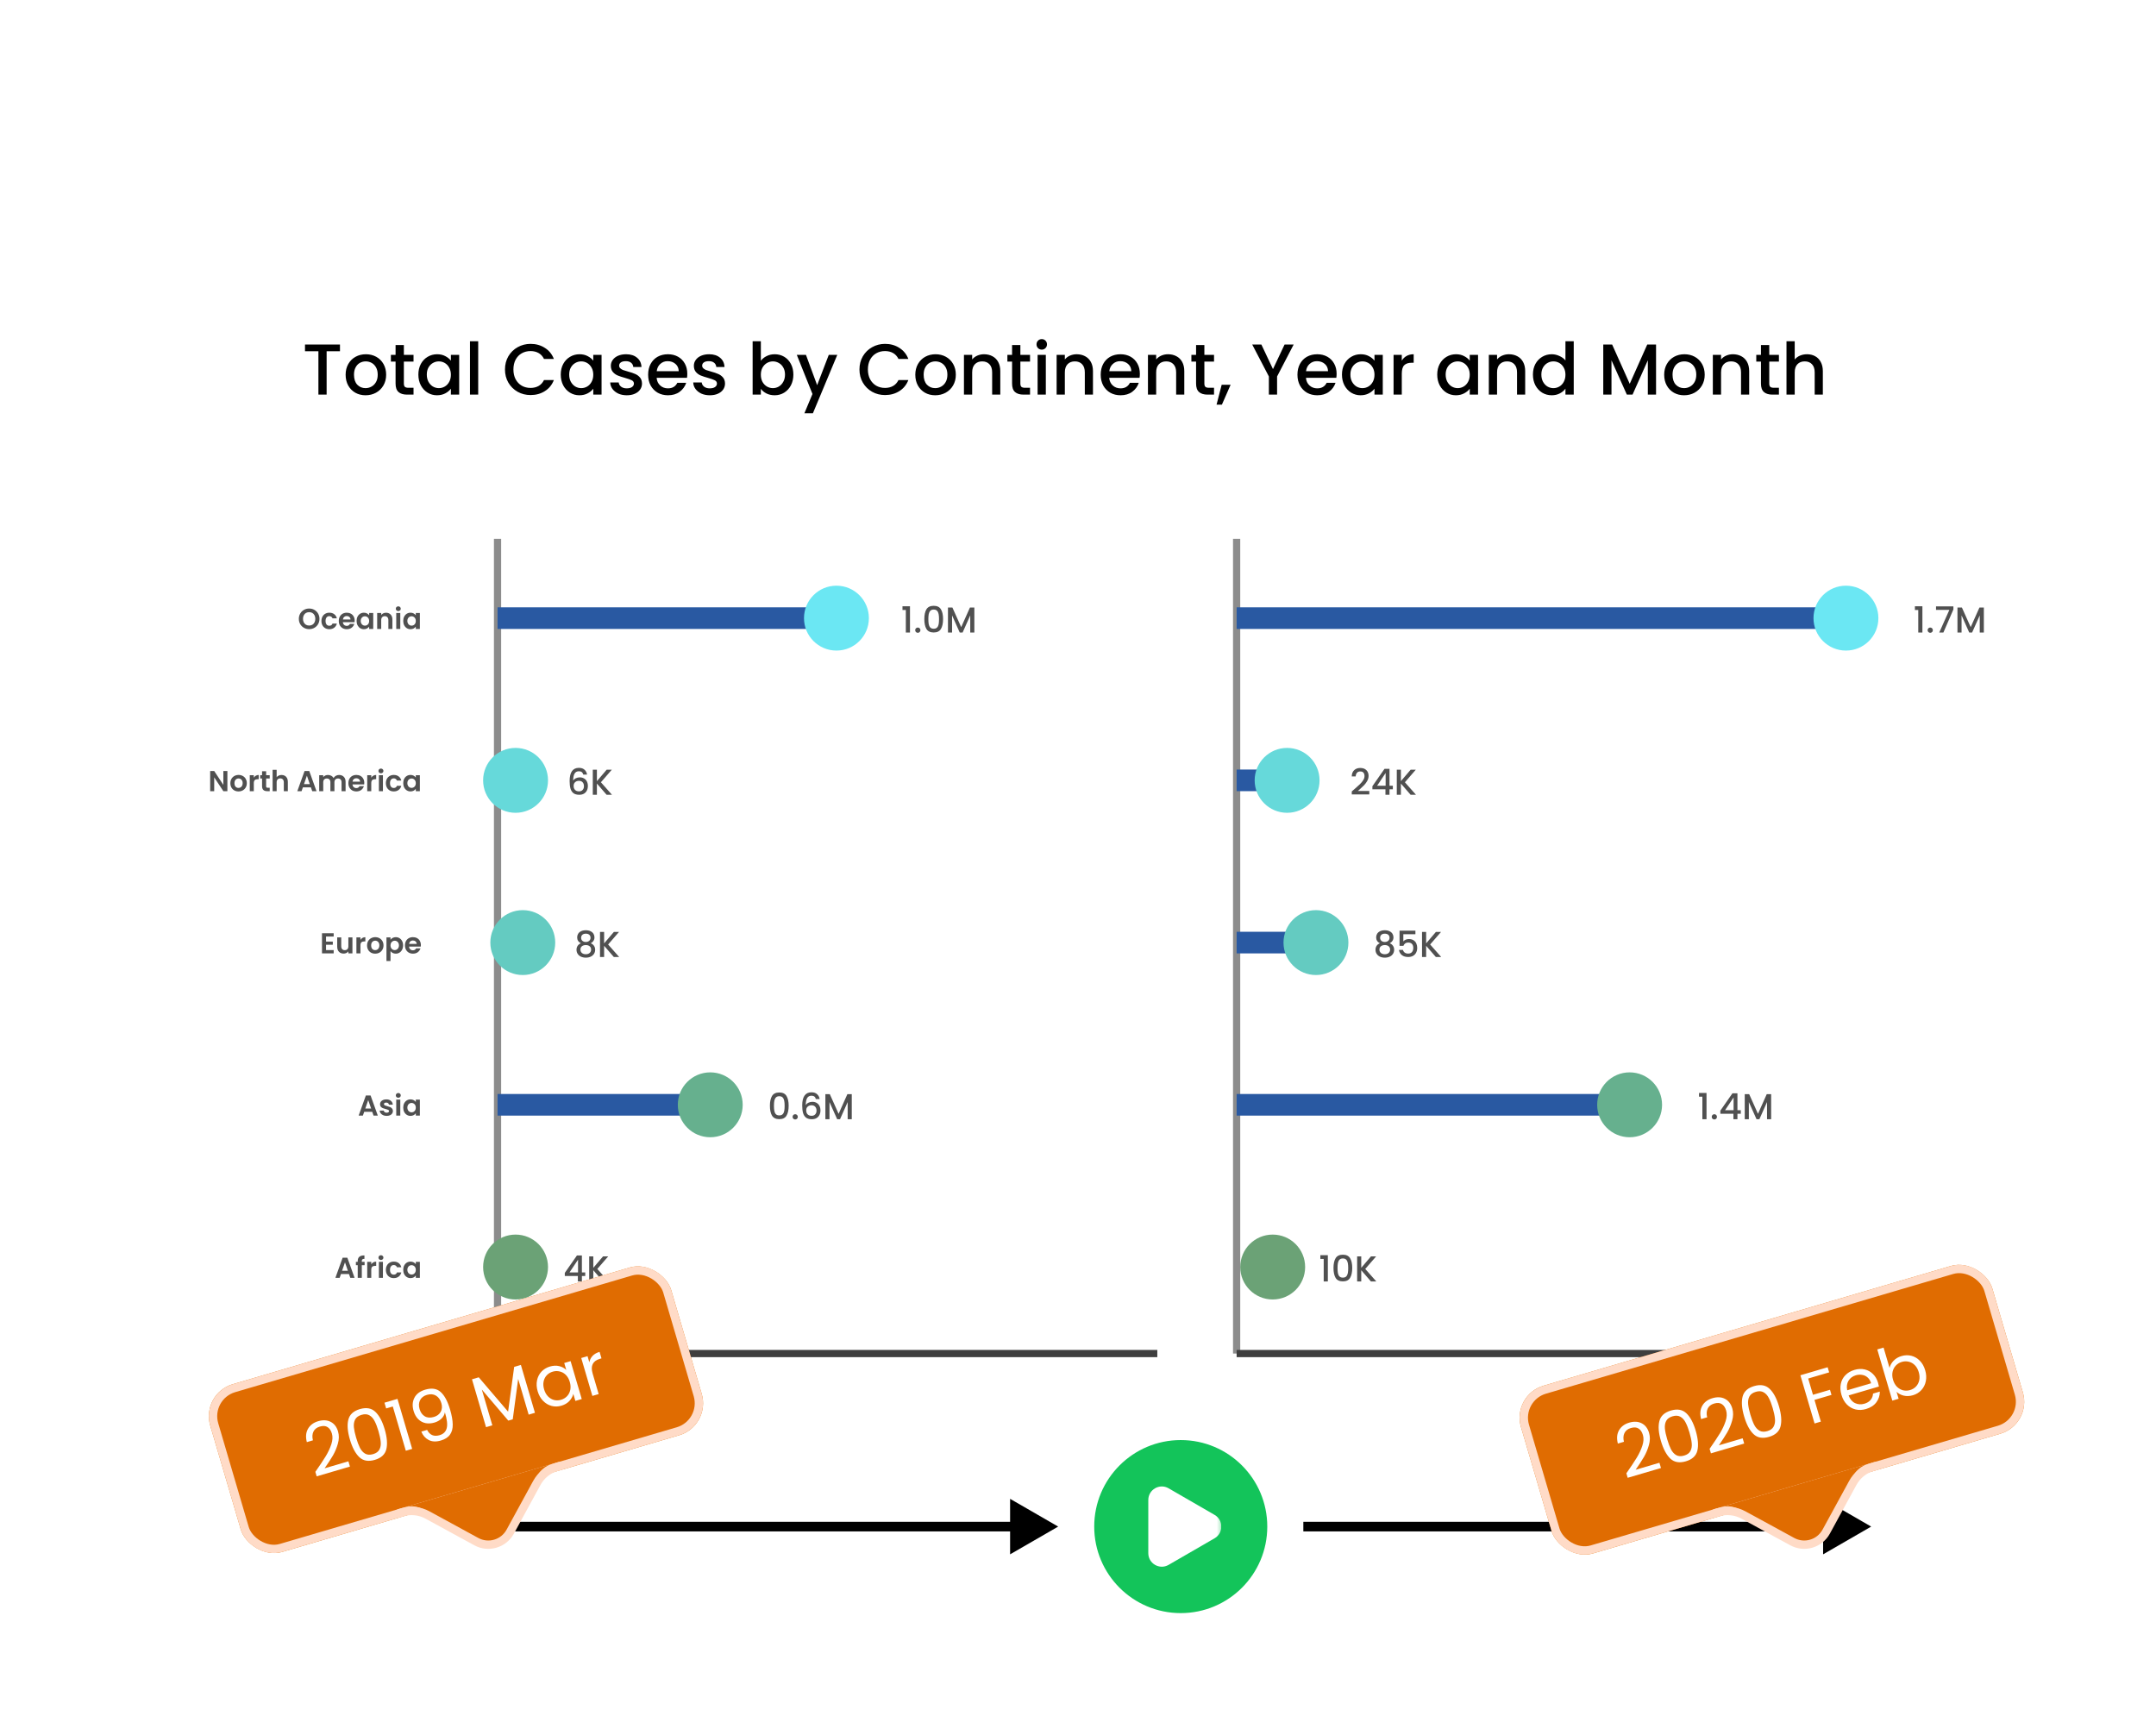 <svg width="598" height="476" viewBox="0 0 598 476" fill="none" xmlns="http://www.w3.org/2000/svg">
    <g filter="url(#filter0_dd_9079_2909)">
        <rect x="31" width="536" height="414" rx="24" fill="white" />
        <path
            d="M85.753 113.056C85.231 113.056 84.751 112.933 84.313 112.688C83.876 112.443 83.529 112.104 83.273 111.672C83.017 111.235 82.889 110.741 82.889 110.192C82.889 109.648 83.017 109.16 83.273 108.728C83.529 108.291 83.876 107.949 84.313 107.704C84.751 107.459 85.231 107.336 85.753 107.336C86.281 107.336 86.761 107.459 87.193 107.704C87.631 107.949 87.975 108.291 88.225 108.728C88.481 109.16 88.609 109.648 88.609 110.192C88.609 110.741 88.481 111.235 88.225 111.672C87.975 112.104 87.631 112.443 87.193 112.688C86.756 112.933 86.276 113.056 85.753 113.056ZM85.753 112.056C86.089 112.056 86.385 111.981 86.641 111.832C86.897 111.677 87.097 111.459 87.241 111.176C87.385 110.893 87.457 110.565 87.457 110.192C87.457 109.819 87.385 109.493 87.241 109.216C87.097 108.933 86.897 108.717 86.641 108.568C86.385 108.419 86.089 108.344 85.753 108.344C85.417 108.344 85.119 108.419 84.857 108.568C84.601 108.717 84.401 108.933 84.257 109.216C84.113 109.493 84.041 109.819 84.041 110.192C84.041 110.565 84.113 110.893 84.257 111.176C84.401 111.459 84.601 111.677 84.857 111.832C85.119 111.981 85.417 112.056 85.753 112.056ZM89.155 110.784C89.155 110.325 89.248 109.925 89.435 109.584C89.621 109.237 89.88 108.971 90.211 108.784C90.541 108.592 90.92 108.496 91.347 108.496C91.896 108.496 92.349 108.635 92.707 108.912C93.069 109.184 93.312 109.568 93.435 110.064H92.227C92.163 109.872 92.053 109.723 91.899 109.616C91.749 109.504 91.563 109.448 91.339 109.448C91.019 109.448 90.765 109.565 90.579 109.8C90.392 110.029 90.299 110.357 90.299 110.784C90.299 111.205 90.392 111.533 90.579 111.768C90.765 111.997 91.019 112.112 91.339 112.112C91.792 112.112 92.088 111.909 92.227 111.504H93.435C93.312 111.984 93.069 112.365 92.707 112.648C92.344 112.931 91.891 113.072 91.347 113.072C90.92 113.072 90.541 112.979 90.211 112.792C89.88 112.6 89.621 112.333 89.435 111.992C89.248 111.645 89.155 111.243 89.155 110.784ZM98.375 110.688C98.375 110.848 98.365 110.992 98.343 111.12H95.103C95.13 111.44 95.242 111.691 95.439 111.872C95.636 112.053 95.879 112.144 96.167 112.144C96.583 112.144 96.879 111.965 97.055 111.608H98.263C98.135 112.035 97.89 112.387 97.527 112.664C97.165 112.936 96.719 113.072 96.191 113.072C95.764 113.072 95.38 112.979 95.039 112.792C94.703 112.6 94.439 112.331 94.247 111.984C94.061 111.637 93.967 111.237 93.967 110.784C93.967 110.325 94.061 109.923 94.247 109.576C94.434 109.229 94.695 108.963 95.031 108.776C95.367 108.589 95.754 108.496 96.191 108.496C96.612 108.496 96.989 108.587 97.319 108.768C97.655 108.949 97.914 109.208 98.095 109.544C98.282 109.875 98.375 110.256 98.375 110.688ZM97.215 110.368C97.21 110.08 97.106 109.851 96.903 109.68C96.701 109.504 96.453 109.416 96.159 109.416C95.882 109.416 95.647 109.501 95.455 109.672C95.269 109.837 95.154 110.069 95.111 110.368H97.215ZM98.905 110.768C98.905 110.32 98.993 109.923 99.169 109.576C99.35 109.229 99.593 108.963 99.897 108.776C100.206 108.589 100.55 108.496 100.929 108.496C101.259 108.496 101.547 108.563 101.793 108.696C102.043 108.829 102.243 108.997 102.393 109.2V108.568H103.521V113H102.393V112.352C102.249 112.56 102.049 112.733 101.793 112.872C101.542 113.005 101.251 113.072 100.921 113.072C100.547 113.072 100.206 112.976 99.897 112.784C99.593 112.592 99.35 112.323 99.169 111.976C98.993 111.624 98.905 111.221 98.905 110.768ZM102.393 110.784C102.393 110.512 102.339 110.28 102.233 110.088C102.126 109.891 101.982 109.741 101.801 109.64C101.619 109.533 101.425 109.48 101.217 109.48C101.009 109.48 100.817 109.531 100.641 109.632C100.465 109.733 100.321 109.883 100.209 110.08C100.102 110.272 100.049 110.501 100.049 110.768C100.049 111.035 100.102 111.269 100.209 111.472C100.321 111.669 100.465 111.821 100.641 111.928C100.822 112.035 101.014 112.088 101.217 112.088C101.425 112.088 101.619 112.037 101.801 111.936C101.982 111.829 102.126 111.68 102.233 111.488C102.339 111.291 102.393 111.056 102.393 110.784ZM107.071 108.504C107.599 108.504 108.025 108.672 108.351 109.008C108.676 109.339 108.839 109.803 108.839 110.4V113H107.719V110.552C107.719 110.2 107.631 109.931 107.455 109.744C107.279 109.552 107.039 109.456 106.735 109.456C106.425 109.456 106.18 109.552 105.999 109.744C105.823 109.931 105.735 110.2 105.735 110.552V113H104.615V108.568H105.735V109.12C105.884 108.928 106.073 108.779 106.303 108.672C106.537 108.56 106.793 108.504 107.071 108.504ZM110.472 108.04C110.274 108.04 110.109 107.979 109.976 107.856C109.848 107.728 109.784 107.571 109.784 107.384C109.784 107.197 109.848 107.043 109.976 106.92C110.109 106.792 110.274 106.728 110.472 106.728C110.669 106.728 110.832 106.792 110.96 106.92C111.093 107.043 111.16 107.197 111.16 107.384C111.16 107.571 111.093 107.728 110.96 107.856C110.832 107.979 110.669 108.04 110.472 108.04ZM111.024 108.568V113H109.904V108.568H111.024ZM111.842 110.768C111.842 110.32 111.93 109.923 112.106 109.576C112.287 109.229 112.53 108.963 112.834 108.776C113.143 108.589 113.487 108.496 113.866 108.496C114.197 108.496 114.485 108.563 114.73 108.696C114.981 108.829 115.181 108.997 115.33 109.2V108.568H116.458V113H115.33V112.352C115.186 112.56 114.986 112.733 114.73 112.872C114.479 113.005 114.189 113.072 113.858 113.072C113.485 113.072 113.143 112.976 112.834 112.784C112.53 112.592 112.287 112.323 112.106 111.976C111.93 111.624 111.842 111.221 111.842 110.768ZM115.33 110.784C115.33 110.512 115.277 110.28 115.17 110.088C115.063 109.891 114.919 109.741 114.738 109.64C114.557 109.533 114.362 109.48 114.154 109.48C113.946 109.48 113.754 109.531 113.578 109.632C113.402 109.733 113.258 109.883 113.146 110.08C113.039 110.272 112.986 110.501 112.986 110.768C112.986 111.035 113.039 111.269 113.146 111.472C113.258 111.669 113.402 111.821 113.578 111.928C113.759 112.035 113.951 112.088 114.154 112.088C114.362 112.088 114.557 112.037 114.738 111.936C114.919 111.829 115.063 111.68 115.17 111.488C115.277 111.291 115.33 111.056 115.33 110.784Z"
            fill="#505050" />
        <path
            d="M63.07 158H61.95L59.414 154.168V158H58.294V152.408H59.414L61.95 156.248V152.408H63.07V158ZM66.145 158.072C65.718 158.072 65.334 157.979 64.993 157.792C64.652 157.6 64.382 157.331 64.185 156.984C63.993 156.637 63.897 156.237 63.897 155.784C63.897 155.331 63.996 154.931 64.193 154.584C64.396 154.237 64.67 153.971 65.017 153.784C65.364 153.592 65.75 153.496 66.177 153.496C66.604 153.496 66.99 153.592 67.337 153.784C67.684 153.971 67.956 154.237 68.153 154.584C68.356 154.931 68.457 155.331 68.457 155.784C68.457 156.237 68.353 156.637 68.145 156.984C67.942 157.331 67.665 157.6 67.313 157.792C66.966 157.979 66.577 158.072 66.145 158.072ZM66.145 157.096C66.348 157.096 66.537 157.048 66.713 156.952C66.894 156.851 67.038 156.701 67.145 156.504C67.252 156.307 67.305 156.067 67.305 155.784C67.305 155.363 67.193 155.04 66.969 154.816C66.75 154.587 66.481 154.472 66.161 154.472C65.841 154.472 65.572 154.587 65.353 154.816C65.14 155.04 65.033 155.363 65.033 155.784C65.033 156.205 65.137 156.531 65.345 156.76C65.558 156.984 65.825 157.096 66.145 157.096ZM70.399 154.256C70.543 154.021 70.729 153.837 70.959 153.704C71.193 153.571 71.46 153.504 71.759 153.504V154.68H71.463C71.111 154.68 70.844 154.763 70.663 154.928C70.487 155.093 70.399 155.381 70.399 155.792V158H69.279V153.568H70.399V154.256ZM73.817 154.488V156.632C73.817 156.781 73.852 156.891 73.921 156.96C73.996 157.024 74.118 157.056 74.289 157.056H74.809V158H74.105C73.161 158 72.689 157.541 72.689 156.624V154.488H72.161V153.568H72.689V152.472H73.817V153.568H74.809V154.488H73.817ZM78.111 153.504C78.447 153.504 78.745 153.579 79.007 153.728C79.268 153.872 79.471 154.088 79.615 154.376C79.764 154.659 79.838 155 79.838 155.4V158H78.719V155.552C78.719 155.2 78.63 154.931 78.454 154.744C78.278 154.552 78.038 154.456 77.734 154.456C77.425 154.456 77.18 154.552 76.999 154.744C76.823 154.931 76.734 155.2 76.734 155.552V158H75.615V152.08H76.734V154.12C76.879 153.928 77.07 153.779 77.311 153.672C77.55 153.56 77.817 153.504 78.111 153.504ZM86.234 156.936H84.01L83.642 158H82.466L84.474 152.408H85.778L87.786 158H86.602L86.234 156.936ZM85.93 156.04L85.122 153.704L84.314 156.04H85.93ZM94.04 153.504C94.584 153.504 95.022 153.672 95.352 154.008C95.688 154.339 95.856 154.803 95.856 155.4V158H94.736V155.552C94.736 155.205 94.648 154.941 94.472 154.76C94.296 154.573 94.056 154.48 93.752 154.48C93.448 154.48 93.206 154.573 93.024 154.76C92.848 154.941 92.76 155.205 92.76 155.552V158H91.64V155.552C91.64 155.205 91.552 154.941 91.376 154.76C91.2 154.573 90.96 154.48 90.656 154.48C90.347 154.48 90.102 154.573 89.92 154.76C89.744 154.941 89.656 155.205 89.656 155.552V158H88.536V153.568H89.656V154.104C89.8 153.917 89.984 153.771 90.208 153.664C90.438 153.557 90.688 153.504 90.96 153.504C91.307 153.504 91.616 153.579 91.888 153.728C92.16 153.872 92.371 154.08 92.52 154.352C92.664 154.096 92.872 153.891 93.144 153.736C93.422 153.581 93.72 153.504 94.04 153.504ZM101.039 155.688C101.039 155.848 101.029 155.992 101.007 156.12H97.767C97.794 156.44 97.906 156.691 98.103 156.872C98.3 157.053 98.543 157.144 98.831 157.144C99.247 157.144 99.543 156.965 99.719 156.608H100.927C100.799 157.035 100.554 157.387 100.191 157.664C99.829 157.936 99.383 158.072 98.855 158.072C98.428 158.072 98.044 157.979 97.703 157.792C97.367 157.6 97.103 157.331 96.911 156.984C96.725 156.637 96.631 156.237 96.631 155.784C96.631 155.325 96.725 154.923 96.911 154.576C97.098 154.229 97.359 153.963 97.695 153.776C98.031 153.589 98.418 153.496 98.855 153.496C99.276 153.496 99.653 153.587 99.983 153.768C100.319 153.949 100.578 154.208 100.759 154.544C100.946 154.875 101.039 155.256 101.039 155.688ZM99.879 155.368C99.874 155.08 99.77 154.851 99.567 154.68C99.365 154.504 99.117 154.416 98.823 154.416C98.546 154.416 98.311 154.501 98.119 154.672C97.933 154.837 97.818 155.069 97.775 155.368H99.879ZM102.977 154.256C103.121 154.021 103.307 153.837 103.537 153.704C103.771 153.571 104.038 153.504 104.337 153.504V154.68H104.041C103.689 154.68 103.422 154.763 103.241 154.928C103.065 155.093 102.977 155.381 102.977 155.792V158H101.857V153.568H102.977V154.256ZM105.659 153.04C105.462 153.04 105.296 152.979 105.163 152.856C105.035 152.728 104.971 152.571 104.971 152.384C104.971 152.197 105.035 152.043 105.163 151.92C105.296 151.792 105.462 151.728 105.659 151.728C105.856 151.728 106.019 151.792 106.147 151.92C106.28 152.043 106.347 152.197 106.347 152.384C106.347 152.571 106.28 152.728 106.147 152.856C106.019 152.979 105.856 153.04 105.659 153.04ZM106.211 153.568V158H105.091V153.568H106.211ZM107.03 155.784C107.03 155.325 107.123 154.925 107.31 154.584C107.496 154.237 107.755 153.971 108.086 153.784C108.416 153.592 108.795 153.496 109.222 153.496C109.771 153.496 110.224 153.635 110.582 153.912C110.944 154.184 111.187 154.568 111.31 155.064H110.102C110.038 154.872 109.928 154.723 109.774 154.616C109.624 154.504 109.438 154.448 109.214 154.448C108.894 154.448 108.64 154.565 108.454 154.8C108.267 155.029 108.174 155.357 108.174 155.784C108.174 156.205 108.267 156.533 108.454 156.768C108.64 156.997 108.894 157.112 109.214 157.112C109.667 157.112 109.963 156.909 110.102 156.504H111.31C111.187 156.984 110.944 157.365 110.582 157.648C110.219 157.931 109.766 158.072 109.222 158.072C108.795 158.072 108.416 157.979 108.086 157.792C107.755 157.6 107.496 157.333 107.31 156.992C107.123 156.645 107.03 156.243 107.03 155.784ZM111.842 155.768C111.842 155.32 111.93 154.923 112.106 154.576C112.287 154.229 112.53 153.963 112.834 153.776C113.143 153.589 113.487 153.496 113.866 153.496C114.197 153.496 114.485 153.563 114.73 153.696C114.981 153.829 115.181 153.997 115.33 154.2V153.568H116.458V158H115.33V157.352C115.186 157.56 114.986 157.733 114.73 157.872C114.479 158.005 114.189 158.072 113.858 158.072C113.485 158.072 113.143 157.976 112.834 157.784C112.53 157.592 112.287 157.323 112.106 156.976C111.93 156.624 111.842 156.221 111.842 155.768ZM115.33 155.784C115.33 155.512 115.277 155.28 115.17 155.088C115.063 154.891 114.919 154.741 114.738 154.64C114.557 154.533 114.362 154.48 114.154 154.48C113.946 154.48 113.754 154.531 113.578 154.632C113.402 154.733 113.258 154.883 113.146 155.08C113.039 155.272 112.986 155.501 112.986 155.768C112.986 156.035 113.039 156.269 113.146 156.472C113.258 156.669 113.402 156.821 113.578 156.928C113.759 157.035 113.951 157.088 114.154 157.088C114.362 157.088 114.557 157.037 114.738 156.936C114.919 156.829 115.063 156.68 115.17 156.488C115.277 156.291 115.33 156.056 115.33 155.784Z"
            fill="#505050" />
        <path
            d="M90.43 198.32V199.72H92.31V200.608H90.43V202.088H92.55V203H89.31V197.408H92.55V198.32H90.43ZM97.752 198.568V203H96.624V202.44C96.48 202.632 96.29 202.784 96.056 202.896C95.826 203.003 95.576 203.056 95.304 203.056C94.957 203.056 94.65 202.984 94.384 202.84C94.117 202.691 93.906 202.475 93.752 202.192C93.602 201.904 93.528 201.563 93.528 201.168V198.568H94.648V201.008C94.648 201.36 94.736 201.632 94.912 201.824C95.088 202.011 95.328 202.104 95.632 202.104C95.941 202.104 96.184 202.011 96.36 201.824C96.536 201.632 96.624 201.36 96.624 201.008V198.568H97.752ZM99.977 199.256C100.121 199.021 100.307 198.837 100.537 198.704C100.771 198.571 101.038 198.504 101.337 198.504V199.68H101.041C100.689 199.68 100.422 199.763 100.241 199.928C100.065 200.093 99.977 200.381 99.977 200.792V203H98.857V198.568H99.977V199.256ZM104.059 203.072C103.632 203.072 103.248 202.979 102.907 202.792C102.566 202.6 102.296 202.331 102.099 201.984C101.907 201.637 101.811 201.237 101.811 200.784C101.811 200.331 101.91 199.931 102.107 199.584C102.31 199.237 102.584 198.971 102.931 198.784C103.278 198.592 103.664 198.496 104.091 198.496C104.518 198.496 104.904 198.592 105.251 198.784C105.598 198.971 105.87 199.237 106.067 199.584C106.27 199.931 106.371 200.331 106.371 200.784C106.371 201.237 106.267 201.637 106.059 201.984C105.856 202.331 105.579 202.6 105.227 202.792C104.88 202.979 104.491 203.072 104.059 203.072ZM104.059 202.096C104.262 202.096 104.451 202.048 104.627 201.952C104.808 201.851 104.952 201.701 105.059 201.504C105.166 201.307 105.219 201.067 105.219 200.784C105.219 200.363 105.107 200.04 104.883 199.816C104.664 199.587 104.395 199.472 104.075 199.472C103.755 199.472 103.486 199.587 103.267 199.816C103.054 200.04 102.947 200.363 102.947 200.784C102.947 201.205 103.051 201.531 103.259 201.76C103.472 201.984 103.739 202.096 104.059 202.096ZM108.313 199.208C108.457 199.005 108.654 198.837 108.905 198.704C109.161 198.565 109.451 198.496 109.777 198.496C110.155 198.496 110.497 198.589 110.801 198.776C111.11 198.963 111.353 199.229 111.529 199.576C111.71 199.917 111.801 200.315 111.801 200.768C111.801 201.221 111.71 201.624 111.529 201.976C111.353 202.323 111.11 202.592 110.801 202.784C110.497 202.976 110.155 203.072 109.777 203.072C109.451 203.072 109.163 203.005 108.913 202.872C108.667 202.739 108.467 202.571 108.313 202.368V205.112H107.193V198.568H108.313V199.208ZM110.657 200.768C110.657 200.501 110.601 200.272 110.489 200.08C110.382 199.883 110.238 199.733 110.057 199.632C109.881 199.531 109.689 199.48 109.481 199.48C109.278 199.48 109.086 199.533 108.905 199.64C108.729 199.741 108.585 199.891 108.473 200.088C108.366 200.285 108.313 200.517 108.313 200.784C108.313 201.051 108.366 201.283 108.473 201.48C108.585 201.677 108.729 201.829 108.905 201.936C109.086 202.037 109.278 202.088 109.481 202.088C109.689 202.088 109.881 202.035 110.057 201.928C110.238 201.821 110.382 201.669 110.489 201.472C110.601 201.275 110.657 201.04 110.657 200.768ZM116.735 200.688C116.735 200.848 116.724 200.992 116.703 201.12H113.463C113.489 201.44 113.601 201.691 113.799 201.872C113.996 202.053 114.239 202.144 114.527 202.144C114.943 202.144 115.239 201.965 115.415 201.608H116.623C116.495 202.035 116.249 202.387 115.887 202.664C115.524 202.936 115.079 203.072 114.551 203.072C114.124 203.072 113.74 202.979 113.399 202.792C113.063 202.6 112.799 202.331 112.607 201.984C112.42 201.637 112.326 201.237 112.326 200.784C112.326 200.325 112.42 199.923 112.607 199.576C112.793 199.229 113.055 198.963 113.391 198.776C113.727 198.589 114.113 198.496 114.551 198.496C114.972 198.496 115.348 198.587 115.679 198.768C116.015 198.949 116.273 199.208 116.455 199.544C116.641 199.875 116.735 200.256 116.735 200.688ZM115.575 200.368C115.569 200.08 115.465 199.851 115.263 199.68C115.06 199.504 114.812 199.416 114.519 199.416C114.241 199.416 114.007 199.501 113.815 199.672C113.628 199.837 113.513 200.069 113.471 200.368H115.575Z"
            fill="#505050" />
        <path
            d="M103.242 246.936H101.018L100.65 248H99.474L101.482 242.408H102.786L104.794 248H103.61L103.242 246.936ZM102.938 246.04L102.13 243.704L101.322 246.04H102.938ZM107.24 248.072C106.878 248.072 106.552 248.008 106.264 247.88C105.976 247.747 105.747 247.568 105.576 247.344C105.411 247.12 105.32 246.872 105.304 246.6H106.432C106.454 246.771 106.536 246.912 106.68 247.024C106.83 247.136 107.014 247.192 107.232 247.192C107.446 247.192 107.611 247.149 107.728 247.064C107.851 246.979 107.912 246.869 107.912 246.736C107.912 246.592 107.838 246.485 107.688 246.416C107.544 246.341 107.312 246.261 106.992 246.176C106.662 246.096 106.39 246.013 106.176 245.928C105.968 245.843 105.787 245.712 105.632 245.536C105.483 245.36 105.408 245.123 105.408 244.824C105.408 244.579 105.478 244.355 105.616 244.152C105.76 243.949 105.963 243.789 106.224 243.672C106.491 243.555 106.803 243.496 107.16 243.496C107.688 243.496 108.11 243.629 108.424 243.896C108.739 244.157 108.912 244.512 108.944 244.96H107.872C107.856 244.784 107.782 244.645 107.648 244.544C107.52 244.437 107.347 244.384 107.128 244.384C106.926 244.384 106.768 244.421 106.656 244.496C106.55 244.571 106.496 244.675 106.496 244.808C106.496 244.957 106.571 245.072 106.72 245.152C106.87 245.227 107.102 245.304 107.416 245.384C107.736 245.464 108 245.547 108.208 245.632C108.416 245.717 108.595 245.851 108.744 246.032C108.899 246.208 108.979 246.443 108.984 246.736C108.984 246.992 108.912 247.221 108.768 247.424C108.63 247.627 108.427 247.787 108.16 247.904C107.899 248.016 107.592 248.072 107.24 248.072ZM110.472 243.04C110.274 243.04 110.109 242.979 109.976 242.856C109.848 242.728 109.784 242.571 109.784 242.384C109.784 242.197 109.848 242.043 109.976 241.92C110.109 241.792 110.274 241.728 110.472 241.728C110.669 241.728 110.832 241.792 110.96 241.92C111.093 242.043 111.16 242.197 111.16 242.384C111.16 242.571 111.093 242.728 110.96 242.856C110.832 242.979 110.669 243.04 110.472 243.04ZM111.024 243.568V248H109.904V243.568H111.024ZM111.842 245.768C111.842 245.32 111.93 244.923 112.106 244.576C112.287 244.229 112.53 243.963 112.834 243.776C113.143 243.589 113.487 243.496 113.866 243.496C114.197 243.496 114.485 243.563 114.73 243.696C114.981 243.829 115.181 243.997 115.33 244.2V243.568H116.458V248H115.33V247.352C115.186 247.56 114.986 247.733 114.73 247.872C114.479 248.005 114.189 248.072 113.858 248.072C113.485 248.072 113.143 247.976 112.834 247.784C112.53 247.592 112.287 247.323 112.106 246.976C111.93 246.624 111.842 246.221 111.842 245.768ZM115.33 245.784C115.33 245.512 115.277 245.28 115.17 245.088C115.063 244.891 114.919 244.741 114.738 244.64C114.557 244.533 114.362 244.48 114.154 244.48C113.946 244.48 113.754 244.531 113.578 244.632C113.402 244.733 113.258 244.883 113.146 245.08C113.039 245.272 112.986 245.501 112.986 245.768C112.986 246.035 113.039 246.269 113.146 246.472C113.258 246.669 113.402 246.821 113.578 246.928C113.759 247.035 113.951 247.088 114.154 247.088C114.362 247.088 114.557 247.037 114.738 246.936C114.919 246.829 115.063 246.68 115.17 246.488C115.277 246.291 115.33 246.056 115.33 245.784Z"
            fill="#505050" />
        <path
            d="M96.796 291.936H94.572L94.204 293H93.028L95.036 287.408H96.34L98.348 293H97.164L96.796 291.936ZM96.492 291.04L95.684 288.704L94.876 291.04H96.492ZM101.131 289.488H100.355V293H99.219V289.488H98.715V288.568H99.219V288.344C99.219 287.8 99.374 287.4 99.683 287.144C99.992 286.888 100.459 286.768 101.083 286.784V287.728C100.811 287.723 100.622 287.768 100.515 287.864C100.408 287.96 100.355 288.133 100.355 288.384V288.568H101.131V289.488ZM102.977 289.256C103.121 289.021 103.307 288.837 103.537 288.704C103.771 288.571 104.038 288.504 104.337 288.504V289.68H104.041C103.689 289.68 103.422 289.763 103.241 289.928C103.065 290.093 102.977 290.381 102.977 290.792V293H101.857V288.568H102.977V289.256ZM105.659 288.04C105.462 288.04 105.296 287.979 105.163 287.856C105.035 287.728 104.971 287.571 104.971 287.384C104.971 287.197 105.035 287.043 105.163 286.92C105.296 286.792 105.462 286.728 105.659 286.728C105.856 286.728 106.019 286.792 106.147 286.92C106.28 287.043 106.347 287.197 106.347 287.384C106.347 287.571 106.28 287.728 106.147 287.856C106.019 287.979 105.856 288.04 105.659 288.04ZM106.211 288.568V293H105.091V288.568H106.211ZM107.03 290.784C107.03 290.325 107.123 289.925 107.31 289.584C107.496 289.237 107.755 288.971 108.086 288.784C108.416 288.592 108.795 288.496 109.222 288.496C109.771 288.496 110.224 288.635 110.582 288.912C110.944 289.184 111.187 289.568 111.31 290.064H110.102C110.038 289.872 109.928 289.723 109.774 289.616C109.624 289.504 109.438 289.448 109.214 289.448C108.894 289.448 108.64 289.565 108.454 289.8C108.267 290.029 108.174 290.357 108.174 290.784C108.174 291.205 108.267 291.533 108.454 291.768C108.64 291.997 108.894 292.112 109.214 292.112C109.667 292.112 109.963 291.909 110.102 291.504H111.31C111.187 291.984 110.944 292.365 110.582 292.648C110.219 292.931 109.766 293.072 109.222 293.072C108.795 293.072 108.416 292.979 108.086 292.792C107.755 292.6 107.496 292.333 107.31 291.992C107.123 291.645 107.03 291.243 107.03 290.784ZM111.842 290.768C111.842 290.32 111.93 289.923 112.106 289.576C112.287 289.229 112.53 288.963 112.834 288.776C113.143 288.589 113.487 288.496 113.866 288.496C114.197 288.496 114.485 288.563 114.73 288.696C114.981 288.829 115.181 288.997 115.33 289.2V288.568H116.458V293H115.33V292.352C115.186 292.56 114.986 292.733 114.73 292.872C114.479 293.005 114.189 293.072 113.858 293.072C113.485 293.072 113.143 292.976 112.834 292.784C112.53 292.592 112.287 292.323 112.106 291.976C111.93 291.624 111.842 291.221 111.842 290.768ZM115.33 290.784C115.33 290.512 115.277 290.28 115.17 290.088C115.063 289.891 114.919 289.741 114.738 289.64C114.557 289.533 114.362 289.48 114.154 289.48C113.946 289.48 113.754 289.531 113.578 289.632C113.402 289.733 113.258 289.883 113.146 290.08C113.039 290.272 112.986 290.501 112.986 290.768C112.986 291.035 113.039 291.269 113.146 291.472C113.258 291.669 113.402 291.821 113.578 291.928C113.759 292.035 113.951 292.088 114.154 292.088C114.362 292.088 114.557 292.037 114.738 291.936C114.919 291.829 115.063 291.68 115.17 291.488C115.277 291.291 115.33 291.056 115.33 290.784Z"
            fill="#505050" />
        <path d="M138 88V314" stroke="#8C8C8C" stroke-width="2" />
        <path d="M321 314H138" stroke="#3E3E3E" stroke-width="2" />
        <path d="M192 245H138" stroke="#2959A2" stroke-width="6" />
        <path d="M229 110H138" stroke="#2959A2" stroke-width="6" />
        <circle cx="143" cy="290" r="9" fill="#6BA276" />
        <circle cx="197" cy="245" r="9" fill="#66B08E" />
        <circle cx="145" cy="200" r="9" fill="#64CBC1" />
        <circle cx="143" cy="155" r="9" fill="#66D9DA" />
        <circle cx="232" cy="110" r="9" fill="#6BE7F3" />
        <path
            d="M250.317 107.75V106.71H252.397V114H251.247V107.75H250.317ZM254.573 114.07C254.367 114.07 254.193 114 254.053 113.86C253.913 113.72 253.843 113.547 253.843 113.34C253.843 113.133 253.913 112.96 254.053 112.82C254.193 112.68 254.367 112.61 254.573 112.61C254.773 112.61 254.943 112.68 255.083 112.82C255.223 112.96 255.293 113.133 255.293 113.34C255.293 113.547 255.223 113.72 255.083 113.86C254.943 114 254.773 114.07 254.573 114.07ZM256.375 110.26C256.375 109.107 256.569 108.207 256.955 107.56C257.349 106.907 258.022 106.58 258.975 106.58C259.929 106.58 260.599 106.907 260.985 107.56C261.379 108.207 261.575 109.107 261.575 110.26C261.575 111.427 261.379 112.34 260.985 113C260.599 113.653 259.929 113.98 258.975 113.98C258.022 113.98 257.349 113.653 256.955 113C256.569 112.34 256.375 111.427 256.375 110.26ZM260.455 110.26C260.455 109.72 260.419 109.263 260.345 108.89C260.279 108.517 260.139 108.213 259.925 107.98C259.712 107.74 259.395 107.62 258.975 107.62C258.555 107.62 258.239 107.74 258.025 107.98C257.812 108.213 257.669 108.517 257.595 108.89C257.529 109.263 257.495 109.72 257.495 110.26C257.495 110.82 257.529 111.29 257.595 111.67C257.662 112.05 257.802 112.357 258.015 112.59C258.235 112.823 258.555 112.94 258.975 112.94C259.395 112.94 259.712 112.823 259.925 112.59C260.145 112.357 260.289 112.05 260.355 111.67C260.422 111.29 260.455 110.82 260.455 110.26ZM270.252 107.05V114H269.112V109.24L266.992 114H266.202L264.072 109.24V114H262.932V107.05H264.162L266.602 112.5L269.032 107.05H270.252Z"
            fill="#505050" />
        <path
            d="M213.547 245.26C213.547 244.107 213.741 243.207 214.127 242.56C214.521 241.907 215.194 241.58 216.147 241.58C217.101 241.58 217.771 241.907 218.157 242.56C218.551 243.207 218.747 244.107 218.747 245.26C218.747 246.427 218.551 247.34 218.157 248C217.771 248.653 217.101 248.98 216.147 248.98C215.194 248.98 214.521 248.653 214.127 248C213.741 247.34 213.547 246.427 213.547 245.26ZM217.627 245.26C217.627 244.72 217.591 244.263 217.517 243.89C217.451 243.517 217.311 243.213 217.097 242.98C216.884 242.74 216.567 242.62 216.147 242.62C215.727 242.62 215.411 242.74 215.197 242.98C214.984 243.213 214.841 243.517 214.767 243.89C214.701 244.263 214.667 244.72 214.667 245.26C214.667 245.82 214.701 246.29 214.767 246.67C214.834 247.05 214.974 247.357 215.187 247.59C215.407 247.823 215.727 247.94 216.147 247.94C216.567 247.94 216.884 247.823 217.097 247.59C217.317 247.357 217.461 247.05 217.527 246.67C217.594 246.29 217.627 245.82 217.627 245.26ZM220.564 249.07C220.357 249.07 220.184 249 220.044 248.86C219.904 248.72 219.834 248.547 219.834 248.34C219.834 248.133 219.904 247.96 220.044 247.82C220.184 247.68 220.357 247.61 220.564 247.61C220.764 247.61 220.934 247.68 221.074 247.82C221.214 247.96 221.284 248.133 221.284 248.34C221.284 248.547 221.214 248.72 221.074 248.86C220.934 249 220.764 249.07 220.564 249.07ZM226.286 243.4C226.212 243.093 226.079 242.863 225.886 242.71C225.692 242.557 225.422 242.48 225.076 242.48C224.549 242.48 224.156 242.683 223.896 243.09C223.636 243.49 223.499 244.157 223.486 245.09C223.659 244.797 223.912 244.57 224.246 244.41C224.579 244.25 224.939 244.17 225.326 244.17C225.766 244.17 226.152 244.267 226.486 244.46C226.826 244.647 227.089 244.92 227.276 245.28C227.469 245.64 227.566 246.07 227.566 246.57C227.566 247.037 227.472 247.453 227.286 247.82C227.106 248.187 226.836 248.477 226.476 248.69C226.116 248.897 225.682 249 225.176 249C224.489 249 223.949 248.85 223.556 248.55C223.169 248.243 222.896 247.813 222.736 247.26C222.582 246.707 222.506 246.017 222.506 245.19C222.506 242.75 223.366 241.53 225.086 241.53C225.752 241.53 226.276 241.71 226.656 242.07C227.042 242.43 227.269 242.873 227.336 243.4H226.286ZM225.076 245.13C224.669 245.13 224.322 245.253 224.036 245.5C223.756 245.74 223.616 246.09 223.616 246.55C223.616 247.01 223.746 247.377 224.006 247.65C224.272 247.917 224.642 248.05 225.116 248.05C225.536 248.05 225.866 247.92 226.106 247.66C226.352 247.4 226.476 247.053 226.476 246.62C226.476 246.167 226.356 245.807 226.116 245.54C225.882 245.267 225.536 245.13 225.076 245.13ZM236.252 242.05V249H235.112V244.24L232.992 249H232.202L230.072 244.24V249H228.932V242.05H230.162L232.602 247.5L235.032 242.05H236.252Z"
            fill="#505050" />
        <path
            d="M161.125 200.19C160.432 199.843 160.085 199.297 160.085 198.55C160.085 198.19 160.175 197.86 160.355 197.56C160.535 197.26 160.805 197.023 161.165 196.85C161.525 196.67 161.965 196.58 162.485 196.58C162.998 196.58 163.435 196.67 163.795 196.85C164.162 197.023 164.435 197.26 164.615 197.56C164.795 197.86 164.885 198.19 164.885 198.55C164.885 198.923 164.788 199.253 164.595 199.54C164.408 199.82 164.158 200.037 163.845 200.19C164.225 200.33 164.525 200.56 164.745 200.88C164.965 201.193 165.075 201.563 165.075 201.99C165.075 202.423 164.965 202.807 164.745 203.14C164.525 203.473 164.218 203.73 163.825 203.91C163.432 204.09 162.985 204.18 162.485 204.18C161.985 204.18 161.538 204.09 161.145 203.91C160.758 203.73 160.455 203.473 160.235 203.14C160.015 202.807 159.905 202.423 159.905 201.99C159.905 201.557 160.015 201.183 160.235 200.87C160.455 200.557 160.752 200.33 161.125 200.19ZM163.795 198.69C163.795 198.317 163.678 198.03 163.445 197.83C163.212 197.63 162.892 197.53 162.485 197.53C162.085 197.53 161.768 197.63 161.535 197.83C161.302 198.03 161.185 198.32 161.185 198.7C161.185 199.033 161.305 199.307 161.545 199.52C161.792 199.727 162.105 199.83 162.485 199.83C162.865 199.83 163.178 199.723 163.425 199.51C163.672 199.297 163.795 199.023 163.795 198.69ZM162.485 200.69C162.045 200.69 161.685 200.8 161.405 201.02C161.132 201.233 160.995 201.543 160.995 201.95C160.995 202.33 161.128 202.64 161.395 202.88C161.662 203.113 162.025 203.23 162.485 203.23C162.938 203.23 163.295 203.11 163.555 202.87C163.822 202.63 163.955 202.323 163.955 201.95C163.955 201.55 163.818 201.24 163.545 201.02C163.278 200.8 162.925 200.69 162.485 200.69ZM170.252 204L167.562 200.89V204H166.422V197.05H167.562V200.22L170.262 197.05H171.692L168.672 200.53L171.742 204H170.252Z"
            fill="#505050" />
        <path
            d="M156.657 292.48V291.62L160.017 286.8H161.397V291.49H162.327V292.48H161.397V294H160.277V292.48H156.657ZM160.327 287.96L157.967 291.49H160.327V287.96ZM167.252 294L164.562 290.89V294H163.422V287.05H164.562V290.22L167.262 287.05H168.692L165.672 290.53L168.742 294H167.252Z"
            fill="#505050" />
        <path
            d="M161.776 153.4C161.703 153.093 161.569 152.863 161.376 152.71C161.183 152.557 160.913 152.48 160.566 152.48C160.039 152.48 159.646 152.683 159.386 153.09C159.126 153.49 158.989 154.157 158.976 155.09C159.149 154.797 159.403 154.57 159.736 154.41C160.069 154.25 160.429 154.17 160.816 154.17C161.256 154.17 161.643 154.267 161.976 154.46C162.316 154.647 162.579 154.92 162.766 155.28C162.959 155.64 163.056 156.07 163.056 156.57C163.056 157.037 162.963 157.453 162.776 157.82C162.596 158.187 162.326 158.477 161.966 158.69C161.606 158.897 161.173 159 160.666 159C159.979 159 159.439 158.85 159.046 158.55C158.659 158.243 158.386 157.813 158.226 157.26C158.073 156.707 157.996 156.017 157.996 155.19C157.996 152.75 158.856 151.53 160.576 151.53C161.243 151.53 161.766 151.71 162.146 152.07C162.533 152.43 162.759 152.873 162.826 153.4H161.776ZM160.566 155.13C160.159 155.13 159.813 155.253 159.526 155.5C159.246 155.74 159.106 156.09 159.106 156.55C159.106 157.01 159.236 157.377 159.496 157.65C159.763 157.917 160.133 158.05 160.606 158.05C161.026 158.05 161.356 157.92 161.596 157.66C161.843 157.4 161.966 157.053 161.966 156.62C161.966 156.167 161.846 155.807 161.606 155.54C161.373 155.267 161.026 155.13 160.566 155.13ZM168.252 159L165.562 155.89V159H164.422V152.05H165.562V155.22L168.262 152.05H169.692L166.672 155.53L169.742 159H168.252Z"
            fill="#505050" />
        <path d="M343 88V314" stroke="#8C8C8C" stroke-width="2" />
        <path d="M541 314H343" stroke="#3E3E3E" stroke-width="2" />
        <path d="M452 245H343" stroke="#2959A2" stroke-width="6" />
        <path d="M366 200H343" stroke="#2959A2" stroke-width="6" />
        <path d="M356 155H343" stroke="#2959A2" stroke-width="6" />
        <path d="M512 110L343 110" stroke="#2959A2" stroke-width="6" />
        <circle cx="353" cy="290" r="9" fill="#6BA276" />
        <circle cx="452" cy="245" r="9" fill="#66B08E" />
        <circle cx="365" cy="200" r="9" fill="#64CBC1" />
        <circle cx="357" cy="155" r="9" fill="#66D9DA" />
        <circle cx="512" cy="110" r="9" fill="#6BE7F3" />
        <path
            d="M531.128 107.75V106.71H533.208V114H532.058V107.75H531.128ZM535.384 114.07C535.177 114.07 535.004 114 534.864 113.86C534.724 113.72 534.654 113.547 534.654 113.34C534.654 113.133 534.724 112.96 534.864 112.82C535.004 112.68 535.177 112.61 535.384 112.61C535.584 112.61 535.754 112.68 535.894 112.82C536.034 112.96 536.104 113.133 536.104 113.34C536.104 113.547 536.034 113.72 535.894 113.86C535.754 114 535.584 114.07 535.384 114.07ZM541.806 107.59L539.026 114H537.876L540.686 107.71H536.986V106.74H541.806V107.59ZM550.252 107.05V114H549.112V109.24L546.992 114H546.202L544.072 109.24V114H542.932V107.05H544.162L546.602 112.5L549.032 107.05H550.252Z"
            fill="#505050" />
        <path
            d="M471.249 242.75V241.71H473.329V249H472.179V242.75H471.249ZM475.505 249.07C475.298 249.07 475.125 249 474.985 248.86C474.845 248.72 474.775 248.547 474.775 248.34C474.775 248.133 474.845 247.96 474.985 247.82C475.125 247.68 475.298 247.61 475.505 247.61C475.705 247.61 475.875 247.68 476.015 247.82C476.155 247.96 476.225 248.133 476.225 248.34C476.225 248.547 476.155 248.72 476.015 248.86C475.875 249 475.705 249.07 475.505 249.07ZM477.167 247.48V246.62L480.527 241.8H481.907V246.49H482.837V247.48H481.907V249H480.787V247.48H477.167ZM480.837 242.96L478.477 246.49H480.837V242.96ZM491.252 242.05V249H490.112V244.24L487.992 249H487.202L485.072 244.24V249H483.932V242.05H485.162L487.602 247.5L490.032 242.05H491.252Z"
            fill="#505050" />
        <path
            d="M382.738 200.19C382.045 199.843 381.698 199.297 381.698 198.55C381.698 198.19 381.788 197.86 381.968 197.56C382.148 197.26 382.418 197.023 382.778 196.85C383.138 196.67 383.578 196.58 384.098 196.58C384.612 196.58 385.048 196.67 385.408 196.85C385.775 197.023 386.048 197.26 386.228 197.56C386.408 197.86 386.498 198.19 386.498 198.55C386.498 198.923 386.402 199.253 386.208 199.54C386.022 199.82 385.772 200.037 385.458 200.19C385.838 200.33 386.138 200.56 386.358 200.88C386.578 201.193 386.688 201.563 386.688 201.99C386.688 202.423 386.578 202.807 386.358 203.14C386.138 203.473 385.832 203.73 385.438 203.91C385.045 204.09 384.598 204.18 384.098 204.18C383.598 204.18 383.152 204.09 382.758 203.91C382.372 203.73 382.068 203.473 381.848 203.14C381.628 202.807 381.518 202.423 381.518 201.99C381.518 201.557 381.628 201.183 381.848 200.87C382.068 200.557 382.365 200.33 382.738 200.19ZM385.408 198.69C385.408 198.317 385.292 198.03 385.058 197.83C384.825 197.63 384.505 197.53 384.098 197.53C383.698 197.53 383.382 197.63 383.148 197.83C382.915 198.03 382.798 198.32 382.798 198.7C382.798 199.033 382.918 199.307 383.158 199.52C383.405 199.727 383.718 199.83 384.098 199.83C384.478 199.83 384.792 199.723 385.038 199.51C385.285 199.297 385.408 199.023 385.408 198.69ZM384.098 200.69C383.658 200.69 383.298 200.8 383.018 201.02C382.745 201.233 382.608 201.543 382.608 201.95C382.608 202.33 382.742 202.64 383.008 202.88C383.275 203.113 383.638 203.23 384.098 203.23C384.552 203.23 384.908 203.11 385.168 202.87C385.435 202.63 385.568 202.323 385.568 201.95C385.568 201.55 385.432 201.24 385.158 201.02C384.892 200.8 384.538 200.69 384.098 200.69ZM392.585 197.69H389.235V199.68C389.375 199.493 389.582 199.337 389.855 199.21C390.135 199.083 390.432 199.02 390.745 199.02C391.305 199.02 391.758 199.14 392.105 199.38C392.458 199.62 392.708 199.923 392.855 200.29C393.008 200.657 393.085 201.043 393.085 201.45C393.085 201.943 392.988 202.383 392.795 202.77C392.608 203.15 392.325 203.45 391.945 203.67C391.572 203.89 391.112 204 390.565 204C389.838 204 389.255 203.82 388.815 203.46C388.375 203.1 388.112 202.623 388.025 202.03H389.135C389.208 202.343 389.372 202.593 389.625 202.78C389.878 202.96 390.195 203.05 390.575 203.05C391.048 203.05 391.402 202.907 391.635 202.62C391.875 202.333 391.995 201.953 391.995 201.48C391.995 201 391.875 200.633 391.635 200.38C391.395 200.12 391.042 199.99 390.575 199.99C390.248 199.99 389.972 200.073 389.745 200.24C389.525 200.4 389.365 200.62 389.265 200.9H388.185V196.69H392.585V197.69ZM398.252 204L395.562 200.89V204H394.422V197.05H395.562V200.22L398.262 197.05H399.692L396.672 200.53L399.742 204H398.252Z"
            fill="#505050" />
        <path
            d="M366.22 287.75V286.71H368.3V294H367.15V287.75H366.22ZM369.866 290.26C369.866 289.107 370.059 288.207 370.446 287.56C370.839 286.907 371.512 286.58 372.466 286.58C373.419 286.58 374.089 286.907 374.476 287.56C374.869 288.207 375.066 289.107 375.066 290.26C375.066 291.427 374.869 292.34 374.476 293C374.089 293.653 373.419 293.98 372.466 293.98C371.512 293.98 370.839 293.653 370.446 293C370.059 292.34 369.866 291.427 369.866 290.26ZM373.946 290.26C373.946 289.72 373.909 289.263 373.836 288.89C373.769 288.517 373.629 288.213 373.416 287.98C373.202 287.74 372.886 287.62 372.466 287.62C372.046 287.62 371.729 287.74 371.516 287.98C371.302 288.213 371.159 288.517 371.086 288.89C371.019 289.263 370.986 289.72 370.986 290.26C370.986 290.82 371.019 291.29 371.086 291.67C371.152 292.05 371.292 292.357 371.506 292.59C371.726 292.823 372.046 292.94 372.466 292.94C372.886 292.94 373.202 292.823 373.416 292.59C373.636 292.357 373.779 292.05 373.846 291.67C373.912 291.29 373.946 290.82 373.946 290.26ZM380.252 294L377.562 290.89V294H376.422V287.05H377.562V290.22L380.262 287.05H381.692L378.672 290.53L381.742 294H380.252Z"
            fill="#505050" />
        <path
            d="M375.656 157.45C376.296 156.897 376.799 156.443 377.166 156.09C377.539 155.73 377.849 155.357 378.096 154.97C378.342 154.583 378.466 154.197 378.466 153.81C378.466 153.41 378.369 153.097 378.176 152.87C377.989 152.643 377.692 152.53 377.286 152.53C376.892 152.53 376.586 152.657 376.366 152.91C376.152 153.157 376.039 153.49 376.026 153.91H374.926C374.946 153.15 375.172 152.57 375.606 152.17C376.046 151.763 376.602 151.56 377.276 151.56C378.002 151.56 378.569 151.76 378.976 152.16C379.389 152.56 379.596 153.093 379.596 153.76C379.596 154.24 379.472 154.703 379.226 155.15C378.986 155.59 378.696 155.987 378.356 156.34C378.022 156.687 377.596 157.09 377.076 157.55L376.626 157.95H379.796V158.9H374.936V158.07L375.656 157.45ZM380.657 157.48V156.62L384.017 151.8H385.397V156.49H386.327V157.48H385.397V159H384.277V157.48H380.657ZM384.327 152.96L381.967 156.49H384.327V152.96ZM391.252 159L388.562 155.89V159H387.422V152.05H388.562V155.22L391.262 152.05H392.692L389.672 155.53L392.742 159H391.252Z"
            fill="#505050" />
        <path
            d="M293.5 362L280.167 354.302V369.698L293.5 362ZM136 363.333H281.5V360.667H136V363.333Z"
            fill="black" />
        <circle cx="327.5" cy="362" r="24" fill="#13C45A" />
        <g clip-path="url(#clip0_9079_2909)">
            <mask id="mask0_9079_2909" style="mask-type:luminance" maskUnits="userSpaceOnUse"
                x="314" y="349" width="25" height="25">
                <path d="M314.747 350H338.747V374H314.747V350Z" fill="white" />
            </mask>
            <g mask="url(#mask0_9079_2909)">
                <path fill-rule="evenodd" clip-rule="evenodd"
                    d="M336.882 365.246C339.379 363.803 339.379 360.197 336.882 358.753L324.124 351.377C321.625 349.933 318.498 351.737 318.498 354.625V369.376C318.498 372.263 321.625 374.068 324.124 372.622L336.882 365.246Z"
                    fill="white" />
            </g>
        </g>
        <path d="M519 362L505.667 354.302V369.698L519 362ZM361.5 363.333H507V360.667H361.5V363.333Z"
            fill="black" />
        <path
            d="M94.296 34.1V35.96H90.596V48H88.316V35.96H84.596V34.1H94.296ZM101.385 48.18C100.345 48.18 99.406 47.947 98.566 47.48C97.725 47 97.066 46.333 96.585 45.48C96.106 44.613 95.865 43.613 95.865 42.48C95.865 41.36 96.112 40.367 96.606 39.5C97.099 38.633 97.772 37.967 98.626 37.5C99.479 37.033 100.432 36.8 101.485 36.8C102.539 36.8 103.492 37.033 104.345 37.5C105.199 37.967 105.872 38.633 106.365 39.5C106.859 40.367 107.105 41.36 107.105 42.48C107.105 43.6 106.852 44.593 106.345 45.46C105.839 46.327 105.145 47 104.265 47.48C103.399 47.947 102.439 48.18 101.385 48.18ZM101.385 46.2C101.972 46.2 102.519 46.06 103.025 45.78C103.545 45.5 103.965 45.08 104.285 44.52C104.605 43.96 104.765 43.28 104.765 42.48C104.765 41.68 104.612 41.007 104.305 40.46C103.999 39.9 103.592 39.48 103.085 39.2C102.579 38.92 102.032 38.78 101.445 38.78C100.859 38.78 100.312 38.92 99.805 39.2C99.312 39.48 98.919 39.9 98.626 40.46C98.332 41.007 98.186 41.68 98.186 42.48C98.186 43.667 98.486 44.587 99.085 45.24C99.699 45.88 100.465 46.2 101.385 46.2ZM112.019 38.84V44.94C112.019 45.353 112.113 45.653 112.299 45.84C112.499 46.013 112.833 46.1 113.299 46.1H114.699V48H112.899C111.873 48 111.086 47.76 110.539 47.28C109.993 46.8 109.719 46.02 109.719 44.94V38.84H108.419V36.98H109.719V34.24H112.019V36.98H114.699V38.84H112.019ZM116.041 42.44C116.041 41.333 116.267 40.353 116.721 39.5C117.187 38.647 117.814 37.987 118.601 37.52C119.401 37.04 120.281 36.8 121.241 36.8C122.107 36.8 122.861 36.973 123.501 37.32C124.154 37.653 124.674 38.073 125.061 38.58V36.98H127.361V48H125.061V46.36C124.674 46.88 124.147 47.313 123.481 47.66C122.814 48.007 122.054 48.18 121.201 48.18C120.254 48.18 119.387 47.94 118.601 47.46C117.814 46.967 117.187 46.287 116.721 45.42C116.267 44.54 116.041 43.547 116.041 42.44ZM125.061 42.48C125.061 41.72 124.901 41.06 124.581 40.5C124.274 39.94 123.867 39.513 123.361 39.22C122.854 38.927 122.307 38.78 121.721 38.78C121.134 38.78 120.587 38.927 120.081 39.22C119.574 39.5 119.161 39.92 118.841 40.48C118.534 41.027 118.381 41.68 118.381 42.44C118.381 43.2 118.534 43.867 118.841 44.44C119.161 45.013 119.574 45.453 120.081 45.76C120.601 46.053 121.147 46.2 121.721 46.2C122.307 46.2 122.854 46.053 123.361 45.76C123.867 45.467 124.274 45.04 124.581 44.48C124.901 43.907 125.061 43.24 125.061 42.48ZM132.635 33.2V48H130.355V33.2H132.635ZM140.064 41.02C140.064 39.66 140.378 38.44 141.004 37.36C141.644 36.28 142.504 35.44 143.584 34.84C144.678 34.227 145.871 33.92 147.164 33.92C148.644 33.92 149.958 34.287 151.104 35.02C152.264 35.74 153.104 36.767 153.624 38.1H150.884C150.524 37.367 150.024 36.82 149.384 36.46C148.744 36.1 148.004 35.92 147.164 35.92C146.244 35.92 145.424 36.127 144.704 36.54C143.984 36.953 143.418 37.547 143.004 38.32C142.604 39.093 142.404 39.993 142.404 41.02C142.404 42.047 142.604 42.947 143.004 43.72C143.418 44.493 143.984 45.093 144.704 45.52C145.424 45.933 146.244 46.14 147.164 46.14C148.004 46.14 148.744 45.96 149.384 45.6C150.024 45.24 150.524 44.693 150.884 43.96H153.624C153.104 45.293 152.264 46.32 151.104 47.04C149.958 47.76 148.644 48.12 147.164 48.12C145.858 48.12 144.664 47.82 143.584 47.22C142.504 46.607 141.644 45.76 141.004 44.68C140.378 43.6 140.064 42.38 140.064 41.02ZM155.533 42.44C155.533 41.333 155.76 40.353 156.213 39.5C156.68 38.647 157.306 37.987 158.093 37.52C158.893 37.04 159.773 36.8 160.733 36.8C161.6 36.8 162.353 36.973 162.993 37.32C163.646 37.653 164.166 38.073 164.553 38.58V36.98H166.853V48H164.553V46.36C164.166 46.88 163.64 47.313 162.973 47.66C162.306 48.007 161.546 48.18 160.693 48.18C159.746 48.18 158.88 47.94 158.093 47.46C157.306 46.967 156.68 46.287 156.213 45.42C155.76 44.54 155.533 43.547 155.533 42.44ZM164.553 42.48C164.553 41.72 164.393 41.06 164.073 40.5C163.766 39.94 163.36 39.513 162.853 39.22C162.346 38.927 161.8 38.78 161.213 38.78C160.626 38.78 160.08 38.927 159.573 39.22C159.066 39.5 158.653 39.92 158.333 40.48C158.026 41.027 157.873 41.68 157.873 42.44C157.873 43.2 158.026 43.867 158.333 44.44C158.653 45.013 159.066 45.453 159.573 45.76C160.093 46.053 160.64 46.2 161.213 46.2C161.8 46.2 162.346 46.053 162.853 45.76C163.36 45.467 163.766 45.04 164.073 44.48C164.393 43.907 164.553 43.24 164.553 42.48ZM173.848 48.18C172.981 48.18 172.201 48.027 171.508 47.72C170.828 47.4 170.288 46.973 169.888 46.44C169.488 45.893 169.274 45.287 169.248 44.62H171.608C171.648 45.087 171.868 45.48 172.268 45.8C172.681 46.107 173.194 46.26 173.808 46.26C174.448 46.26 174.941 46.14 175.288 45.9C175.648 45.647 175.828 45.327 175.828 44.94C175.828 44.527 175.628 44.22 175.228 44.02C174.841 43.82 174.221 43.6 173.368 43.36C172.541 43.133 171.868 42.913 171.348 42.7C170.828 42.487 170.374 42.16 169.988 41.72C169.614 41.28 169.428 40.7 169.428 39.98C169.428 39.393 169.601 38.86 169.948 38.38C170.294 37.887 170.788 37.5 171.428 37.22C172.081 36.94 172.828 36.8 173.668 36.8C174.921 36.8 175.928 37.12 176.688 37.76C177.461 38.387 177.874 39.247 177.928 40.34H175.648C175.608 39.847 175.408 39.453 175.048 39.16C174.688 38.867 174.201 38.72 173.588 38.72C172.988 38.72 172.528 38.833 172.208 39.06C171.888 39.287 171.728 39.587 171.728 39.96C171.728 40.253 171.834 40.5 172.048 40.7C172.261 40.9 172.521 41.06 172.828 41.18C173.134 41.287 173.588 41.427 174.188 41.6C174.988 41.813 175.641 42.033 176.148 42.26C176.668 42.473 177.114 42.793 177.488 43.22C177.861 43.647 178.054 44.213 178.068 44.92C178.068 45.547 177.894 46.107 177.548 46.6C177.201 47.093 176.708 47.48 176.068 47.76C175.441 48.04 174.701 48.18 173.848 48.18ZM190.631 42.22C190.631 42.633 190.605 43.007 190.551 43.34H182.131C182.198 44.22 182.525 44.927 183.111 45.46C183.698 45.993 184.418 46.26 185.271 46.26C186.498 46.26 187.365 45.747 187.871 44.72H190.331C189.998 45.733 189.391 46.567 188.511 47.22C187.645 47.86 186.565 48.18 185.271 48.18C184.218 48.18 183.271 47.947 182.431 47.48C181.605 47 180.951 46.333 180.471 45.48C180.005 44.613 179.771 43.613 179.771 42.48C179.771 41.347 179.998 40.353 180.451 39.5C180.918 38.633 181.565 37.967 182.391 37.5C183.231 37.033 184.191 36.8 185.271 36.8C186.311 36.8 187.238 37.027 188.051 37.48C188.865 37.933 189.498 38.573 189.951 39.4C190.405 40.213 190.631 41.153 190.631 42.22ZM188.251 41.5C188.238 40.66 187.938 39.987 187.351 39.48C186.765 38.973 186.038 38.72 185.171 38.72C184.385 38.72 183.711 38.973 183.151 39.48C182.591 39.973 182.258 40.647 182.151 41.5H188.251ZM196.875 48.18C196.008 48.18 195.228 48.027 194.535 47.72C193.855 47.4 193.315 46.973 192.915 46.44C192.515 45.893 192.302 45.287 192.275 44.62H194.635C194.675 45.087 194.895 45.48 195.295 45.8C195.708 46.107 196.222 46.26 196.835 46.26C197.475 46.26 197.968 46.14 198.315 45.9C198.675 45.647 198.855 45.327 198.855 44.94C198.855 44.527 198.655 44.22 198.255 44.02C197.868 43.82 197.248 43.6 196.395 43.36C195.568 43.133 194.895 42.913 194.375 42.7C193.855 42.487 193.402 42.16 193.015 41.72C192.642 41.28 192.455 40.7 192.455 39.98C192.455 39.393 192.628 38.86 192.975 38.38C193.322 37.887 193.815 37.5 194.455 37.22C195.108 36.94 195.855 36.8 196.695 36.8C197.948 36.8 198.955 37.12 199.715 37.76C200.488 38.387 200.902 39.247 200.955 40.34H198.675C198.635 39.847 198.435 39.453 198.075 39.16C197.715 38.867 197.228 38.72 196.615 38.72C196.015 38.72 195.555 38.833 195.235 39.06C194.915 39.287 194.755 39.587 194.755 39.96C194.755 40.253 194.862 40.5 195.075 40.7C195.288 40.9 195.548 41.06 195.855 41.18C196.162 41.287 196.615 41.427 197.215 41.6C198.015 41.813 198.668 42.033 199.175 42.26C199.695 42.473 200.142 42.793 200.515 43.22C200.888 43.647 201.082 44.213 201.095 44.92C201.095 45.547 200.922 46.107 200.575 46.6C200.228 47.093 199.735 47.48 199.095 47.76C198.468 48.04 197.728 48.18 196.875 48.18ZM211.034 38.62C211.421 38.087 211.947 37.653 212.614 37.32C213.294 36.973 214.047 36.8 214.874 36.8C215.847 36.8 216.727 37.033 217.514 37.5C218.301 37.967 218.921 38.633 219.374 39.5C219.827 40.353 220.054 41.333 220.054 42.44C220.054 43.547 219.827 44.54 219.374 45.42C218.921 46.287 218.294 46.967 217.494 47.46C216.707 47.94 215.834 48.18 214.874 48.18C214.021 48.18 213.261 48.013 212.594 47.68C211.941 47.347 211.421 46.92 211.034 46.4V48H208.754V33.2H211.034V38.62ZM217.734 42.44C217.734 41.68 217.574 41.027 217.254 40.48C216.947 39.92 216.534 39.5 216.014 39.22C215.507 38.927 214.961 38.78 214.374 38.78C213.801 38.78 213.254 38.927 212.734 39.22C212.227 39.513 211.814 39.94 211.494 40.5C211.187 41.06 211.034 41.72 211.034 42.48C211.034 43.24 211.187 43.907 211.494 44.48C211.814 45.04 212.227 45.467 212.734 45.76C213.254 46.053 213.801 46.2 214.374 46.2C214.961 46.2 215.507 46.053 216.014 45.76C216.534 45.453 216.947 45.013 217.254 44.44C217.574 43.867 217.734 43.2 217.734 42.44ZM232.229 36.98L225.469 53.18H223.109L225.349 47.82L221.009 36.98H223.549L226.649 45.38L229.869 36.98H232.229ZM238.385 41.02C238.385 39.66 238.698 38.44 239.325 37.36C239.965 36.28 240.825 35.44 241.905 34.84C242.998 34.227 244.191 33.92 245.485 33.92C246.965 33.92 248.278 34.287 249.425 35.02C250.585 35.74 251.425 36.767 251.945 38.1H249.205C248.845 37.367 248.345 36.82 247.705 36.46C247.065 36.1 246.325 35.92 245.485 35.92C244.565 35.92 243.745 36.127 243.025 36.54C242.305 36.953 241.738 37.547 241.325 38.32C240.925 39.093 240.725 39.993 240.725 41.02C240.725 42.047 240.925 42.947 241.325 43.72C241.738 44.493 242.305 45.093 243.025 45.52C243.745 45.933 244.565 46.14 245.485 46.14C246.325 46.14 247.065 45.96 247.705 45.6C248.345 45.24 248.845 44.693 249.205 43.96H251.945C251.425 45.293 250.585 46.32 249.425 47.04C248.278 47.76 246.965 48.12 245.485 48.12C244.178 48.12 242.985 47.82 241.905 47.22C240.825 46.607 239.965 45.76 239.325 44.68C238.698 43.6 238.385 42.38 238.385 41.02ZM259.393 48.18C258.353 48.18 257.413 47.947 256.573 47.48C255.733 47 255.073 46.333 254.593 45.48C254.113 44.613 253.873 43.613 253.873 42.48C253.873 41.36 254.12 40.367 254.613 39.5C255.107 38.633 255.78 37.967 256.633 37.5C257.487 37.033 258.44 36.8 259.493 36.8C260.547 36.8 261.5 37.033 262.353 37.5C263.207 37.967 263.88 38.633 264.373 39.5C264.867 40.367 265.113 41.36 265.113 42.48C265.113 43.6 264.86 44.593 264.353 45.46C263.847 46.327 263.153 47 262.273 47.48C261.407 47.947 260.447 48.18 259.393 48.18ZM259.393 46.2C259.98 46.2 260.527 46.06 261.033 45.78C261.553 45.5 261.973 45.08 262.293 44.52C262.613 43.96 262.773 43.28 262.773 42.48C262.773 41.68 262.62 41.007 262.313 40.46C262.007 39.9 261.6 39.48 261.093 39.2C260.587 38.92 260.04 38.78 259.453 38.78C258.867 38.78 258.32 38.92 257.813 39.2C257.32 39.48 256.927 39.9 256.633 40.46C256.34 41.007 256.193 41.68 256.193 42.48C256.193 43.667 256.493 44.587 257.093 45.24C257.707 45.88 258.473 46.2 259.393 46.2ZM272.927 36.8C273.794 36.8 274.567 36.98 275.247 37.34C275.941 37.7 276.481 38.233 276.867 38.94C277.254 39.647 277.447 40.5 277.447 41.5V48H275.187V41.84C275.187 40.853 274.941 40.1 274.447 39.58C273.954 39.047 273.281 38.78 272.427 38.78C271.574 38.78 270.894 39.047 270.387 39.58C269.894 40.1 269.647 40.853 269.647 41.84V48H267.367V36.98H269.647V38.24C270.021 37.787 270.494 37.433 271.067 37.18C271.654 36.927 272.274 36.8 272.927 36.8ZM283.015 38.84V44.94C283.015 45.353 283.109 45.653 283.295 45.84C283.495 46.013 283.829 46.1 284.295 46.1H285.695V48H283.895C282.869 48 282.082 47.76 281.535 47.28C280.989 46.8 280.715 46.02 280.715 44.94V38.84H279.415V36.98H280.715V34.24H283.015V36.98H285.695V38.84H283.015ZM288.957 35.52C288.544 35.52 288.197 35.38 287.917 35.1C287.637 34.82 287.497 34.473 287.497 34.06C287.497 33.647 287.637 33.3 287.917 33.02C288.197 32.74 288.544 32.6 288.957 32.6C289.357 32.6 289.697 32.74 289.977 33.02C290.257 33.3 290.397 33.647 290.397 34.06C290.397 34.473 290.257 34.82 289.977 35.1C289.697 35.38 289.357 35.52 288.957 35.52ZM290.077 36.98V48H287.797V36.98H290.077ZM298.63 36.8C299.497 36.8 300.27 36.98 300.95 37.34C301.644 37.7 302.184 38.233 302.57 38.94C302.957 39.647 303.15 40.5 303.15 41.5V48H300.89V41.84C300.89 40.853 300.644 40.1 300.15 39.58C299.657 39.047 298.984 38.78 298.13 38.78C297.277 38.78 296.597 39.047 296.09 39.58C295.597 40.1 295.35 40.853 295.35 41.84V48H293.07V36.98H295.35V38.24C295.724 37.787 296.197 37.433 296.77 37.18C297.357 36.927 297.977 36.8 298.63 36.8ZM316.159 42.22C316.159 42.633 316.132 43.007 316.079 43.34H307.659C307.725 44.22 308.052 44.927 308.639 45.46C309.225 45.993 309.945 46.26 310.799 46.26C312.025 46.26 312.892 45.747 313.399 44.72H315.859C315.525 45.733 314.919 46.567 314.039 47.22C313.172 47.86 312.092 48.18 310.799 48.18C309.745 48.18 308.799 47.947 307.959 47.48C307.132 47 306.479 46.333 305.999 45.48C305.532 44.613 305.299 43.613 305.299 42.48C305.299 41.347 305.525 40.353 305.979 39.5C306.445 38.633 307.092 37.967 307.919 37.5C308.759 37.033 309.719 36.8 310.799 36.8C311.839 36.8 312.765 37.027 313.579 37.48C314.392 37.933 315.025 38.573 315.479 39.4C315.932 40.213 316.159 41.153 316.159 42.22ZM313.779 41.5C313.765 40.66 313.465 39.987 312.879 39.48C312.292 38.973 311.565 38.72 310.699 38.72C309.912 38.72 309.239 38.973 308.679 39.48C308.119 39.973 307.785 40.647 307.679 41.5H313.779ZM323.962 36.8C324.829 36.8 325.602 36.98 326.282 37.34C326.976 37.7 327.516 38.233 327.902 38.94C328.289 39.647 328.482 40.5 328.482 41.5V48H326.222V41.84C326.222 40.853 325.976 40.1 325.482 39.58C324.989 39.047 324.316 38.78 323.462 38.78C322.609 38.78 321.929 39.047 321.422 39.58C320.929 40.1 320.682 40.853 320.682 41.84V48H318.402V36.98H320.682V38.24C321.056 37.787 321.529 37.433 322.102 37.18C322.689 36.927 323.309 36.8 323.962 36.8ZM334.051 38.84V44.94C334.051 45.353 334.144 45.653 334.331 45.84C334.531 46.013 334.864 46.1 335.331 46.1H336.731V48H334.931C333.904 48 333.117 47.76 332.571 47.28C332.024 46.8 331.751 46.02 331.751 44.94V38.84H330.451V36.98H331.751V34.24H334.051V36.98H336.731V38.84H334.051ZM341.332 45.26L338.912 50.78H337.432L338.852 45.26H341.332ZM358.82 34.1L354.22 42.96V48H351.94V42.96L347.32 34.1H349.86L353.08 40.92L356.3 34.1H358.82ZM370.729 42.22C370.729 42.633 370.702 43.007 370.649 43.34H362.229C362.296 44.22 362.622 44.927 363.209 45.46C363.796 45.993 364.516 46.26 365.369 46.26C366.596 46.26 367.462 45.747 367.969 44.72H370.429C370.096 45.733 369.489 46.567 368.609 47.22C367.742 47.86 366.662 48.18 365.369 48.18C364.316 48.18 363.369 47.947 362.529 47.48C361.702 47 361.049 46.333 360.569 45.48C360.102 44.613 359.869 43.613 359.869 42.48C359.869 41.347 360.096 40.353 360.549 39.5C361.016 38.633 361.662 37.967 362.489 37.5C363.329 37.033 364.289 36.8 365.369 36.8C366.409 36.8 367.336 37.027 368.149 37.48C368.962 37.933 369.596 38.573 370.049 39.4C370.502 40.213 370.729 41.153 370.729 42.22ZM368.349 41.5C368.336 40.66 368.036 39.987 367.449 39.48C366.862 38.973 366.136 38.72 365.269 38.72C364.482 38.72 363.809 38.973 363.249 39.48C362.689 39.973 362.356 40.647 362.249 41.5H368.349ZM372.213 42.44C372.213 41.333 372.439 40.353 372.893 39.5C373.359 38.647 373.986 37.987 374.773 37.52C375.573 37.04 376.453 36.8 377.413 36.8C378.279 36.8 379.033 36.973 379.673 37.32C380.326 37.653 380.846 38.073 381.233 38.58V36.98H383.533V48H381.233V46.36C380.846 46.88 380.319 47.313 379.653 47.66C378.986 48.007 378.226 48.18 377.373 48.18C376.426 48.18 375.559 47.94 374.773 47.46C373.986 46.967 373.359 46.287 372.893 45.42C372.439 44.54 372.213 43.547 372.213 42.44ZM381.233 42.48C381.233 41.72 381.073 41.06 380.753 40.5C380.446 39.94 380.039 39.513 379.533 39.22C379.026 38.927 378.479 38.78 377.893 38.78C377.306 38.78 376.759 38.927 376.253 39.22C375.746 39.5 375.333 39.92 375.013 40.48C374.706 41.027 374.553 41.68 374.553 42.44C374.553 43.2 374.706 43.867 375.013 44.44C375.333 45.013 375.746 45.453 376.253 45.76C376.773 46.053 377.319 46.2 377.893 46.2C378.479 46.2 379.026 46.053 379.533 45.76C380.039 45.467 380.446 45.04 380.753 44.48C381.073 43.907 381.233 43.24 381.233 42.48ZM388.807 38.58C389.141 38.02 389.581 37.587 390.127 37.28C390.687 36.96 391.347 36.8 392.107 36.8V39.16H391.527C390.634 39.16 389.954 39.387 389.487 39.84C389.034 40.293 388.807 41.08 388.807 42.2V48H386.527V36.98H388.807V38.58ZM398.638 42.44C398.638 41.333 398.865 40.353 399.318 39.5C399.785 38.647 400.412 37.987 401.198 37.52C401.998 37.04 402.878 36.8 403.838 36.8C404.705 36.8 405.458 36.973 406.098 37.32C406.752 37.653 407.272 38.073 407.658 38.58V36.98H409.958V48H407.658V46.36C407.272 46.88 406.745 47.313 406.078 47.66C405.412 48.007 404.652 48.18 403.798 48.18C402.852 48.18 401.985 47.94 401.198 47.46C400.412 46.967 399.785 46.287 399.318 45.42C398.865 44.54 398.638 43.547 398.638 42.44ZM407.658 42.48C407.658 41.72 407.498 41.06 407.178 40.5C406.872 39.94 406.465 39.513 405.958 39.22C405.452 38.927 404.905 38.78 404.318 38.78C403.732 38.78 403.185 38.927 402.678 39.22C402.172 39.5 401.758 39.92 401.438 40.48C401.132 41.027 400.978 41.68 400.978 42.44C400.978 43.2 401.132 43.867 401.438 44.44C401.758 45.013 402.172 45.453 402.678 45.76C403.198 46.053 403.745 46.2 404.318 46.2C404.905 46.2 405.452 46.053 405.958 45.76C406.465 45.467 406.872 45.04 407.178 44.48C407.498 43.907 407.658 43.24 407.658 42.48ZM418.513 36.8C419.38 36.8 420.153 36.98 420.833 37.34C421.526 37.7 422.066 38.233 422.453 38.94C422.84 39.647 423.033 40.5 423.033 41.5V48H420.773V41.84C420.773 40.853 420.526 40.1 420.033 39.58C419.54 39.047 418.866 38.78 418.013 38.78C417.16 38.78 416.48 39.047 415.973 39.58C415.48 40.1 415.233 40.853 415.233 41.84V48H412.953V36.98H415.233V38.24C415.606 37.787 416.08 37.433 416.653 37.18C417.24 36.927 417.86 36.8 418.513 36.8ZM425.181 42.44C425.181 41.333 425.408 40.353 425.861 39.5C426.328 38.647 426.955 37.987 427.741 37.52C428.541 37.04 429.428 36.8 430.401 36.8C431.121 36.8 431.828 36.96 432.521 37.28C433.228 37.587 433.788 38 434.201 38.52V33.2H436.501V48H434.201V46.34C433.828 46.873 433.308 47.313 432.641 47.66C431.988 48.007 431.235 48.18 430.381 48.18C429.421 48.18 428.541 47.94 427.741 47.46C426.955 46.967 426.328 46.287 425.861 45.42C425.408 44.54 425.181 43.547 425.181 42.44ZM434.201 42.48C434.201 41.72 434.041 41.06 433.721 40.5C433.415 39.94 433.008 39.513 432.501 39.22C431.995 38.927 431.448 38.78 430.861 38.78C430.275 38.78 429.728 38.927 429.221 39.22C428.715 39.5 428.301 39.92 427.981 40.48C427.675 41.027 427.521 41.68 427.521 42.44C427.521 43.2 427.675 43.867 427.981 44.44C428.301 45.013 428.715 45.453 429.221 45.76C429.741 46.053 430.288 46.2 430.861 46.2C431.448 46.2 431.995 46.053 432.501 45.76C433.008 45.467 433.415 45.04 433.721 44.48C434.041 43.907 434.201 43.24 434.201 42.48ZM459.331 34.1V48H457.051V38.48L452.811 48H451.231L446.971 38.48V48H444.691V34.1H447.151L452.031 45L456.891 34.1H459.331ZM467.108 48.18C466.068 48.18 465.128 47.947 464.288 47.48C463.448 47 462.788 46.333 462.308 45.48C461.828 44.613 461.588 43.613 461.588 42.48C461.588 41.36 461.835 40.367 462.328 39.5C462.821 38.633 463.495 37.967 464.348 37.5C465.201 37.033 466.155 36.8 467.208 36.8C468.261 36.8 469.215 37.033 470.068 37.5C470.921 37.967 471.595 38.633 472.088 39.5C472.581 40.367 472.828 41.36 472.828 42.48C472.828 43.6 472.575 44.593 472.068 45.46C471.561 46.327 470.868 47 469.988 47.48C469.121 47.947 468.161 48.18 467.108 48.18ZM467.108 46.2C467.695 46.2 468.241 46.06 468.748 45.78C469.268 45.5 469.688 45.08 470.008 44.52C470.328 43.96 470.488 43.28 470.488 42.48C470.488 41.68 470.335 41.007 470.028 40.46C469.721 39.9 469.315 39.48 468.808 39.2C468.301 38.92 467.755 38.78 467.168 38.78C466.581 38.78 466.035 38.92 465.528 39.2C465.035 39.48 464.641 39.9 464.348 40.46C464.055 41.007 463.908 41.68 463.908 42.48C463.908 43.667 464.208 44.587 464.808 45.24C465.421 45.88 466.188 46.2 467.108 46.2ZM480.642 36.8C481.509 36.8 482.282 36.98 482.962 37.34C483.655 37.7 484.195 38.233 484.582 38.94C484.969 39.647 485.162 40.5 485.162 41.5V48H482.902V41.84C482.902 40.853 482.655 40.1 482.162 39.58C481.669 39.047 480.995 38.78 480.142 38.78C479.289 38.78 478.609 39.047 478.102 39.58C477.609 40.1 477.362 40.853 477.362 41.84V48H475.082V36.98H477.362V38.24C477.735 37.787 478.209 37.433 478.782 37.18C479.369 36.927 479.989 36.8 480.642 36.8ZM490.73 38.84V44.94C490.73 45.353 490.824 45.653 491.01 45.84C491.21 46.013 491.544 46.1 492.01 46.1H493.41V48H491.61C490.584 48 489.797 47.76 489.25 47.28C488.704 46.8 488.43 46.02 488.43 44.94V38.84H487.13V36.98H488.43V34.24H490.73V36.98H493.41V38.84H490.73ZM501.212 36.8C502.052 36.8 502.798 36.98 503.452 37.34C504.118 37.7 504.638 38.233 505.012 38.94C505.398 39.647 505.592 40.5 505.592 41.5V48H503.332V41.84C503.332 40.853 503.085 40.1 502.592 39.58C502.098 39.047 501.425 38.78 500.572 38.78C499.718 38.78 499.038 39.047 498.532 39.58C498.038 40.1 497.792 40.853 497.792 41.84V48H495.512V33.2H497.792V38.26C498.178 37.793 498.665 37.433 499.252 37.18C499.852 36.927 500.505 36.8 501.212 36.8Z"
            fill="black" />
        <g filter="url(#filter1_d_9079_2909)">
            <rect x="51.7" y="321.102" width="133.269" height="48.51" rx="9.254"
                transform="rotate(-16.381 51.7 321.102)" fill="#E06C01" />
            <rect x="53.136" y="321.886" width="130.955" height="46.196" rx="8.097"
                transform="rotate(-16.381 53.136 321.886)" stroke="#FFDBC7" stroke-width="2.313" />
            <g clip-path="url(#clip1_9079_2909)">
                <path
                    d="M83.468 342.818C84.709 341.036 85.667 339.593 86.344 338.491C87.017 337.376 87.533 336.272 87.893 335.18C88.262 334.071 88.317 333.075 88.057 332.192C87.813 331.361 87.416 330.769 86.868 330.416C86.328 330.046 85.611 329.993 84.715 330.256C83.846 330.512 83.248 330.986 82.924 331.679C82.609 332.356 82.565 333.154 82.794 334.073L81.105 334.57C80.735 333.122 80.845 331.887 81.434 330.866C82.023 329.845 82.964 329.145 84.256 328.765C85.574 328.378 86.724 328.436 87.705 328.94C88.7 329.439 89.385 330.329 89.761 331.608C90.073 332.67 90.058 333.8 89.716 334.998C89.382 336.181 88.925 337.274 88.345 338.278C87.761 339.27 86.991 340.455 86.034 341.834L92.635 339.894L93.064 341.352L83.834 344.065L83.468 342.818ZM93.046 333.832C92.399 331.632 92.253 329.812 92.609 328.374C92.96 326.922 94.032 325.933 95.823 325.407C97.601 324.884 99.03 325.138 100.111 326.168C101.189 327.186 102.051 328.794 102.698 330.995C103.356 333.233 103.509 335.078 103.157 336.53C102.806 337.981 101.741 338.968 99.963 339.491C98.172 340.017 96.736 339.765 95.655 338.735C94.574 337.705 93.704 336.071 93.046 333.832ZM100.971 331.502C100.643 330.389 100.29 329.472 99.911 328.749C99.541 328.01 99.056 327.472 98.457 327.134C97.87 326.792 97.148 326.748 96.291 326.999C95.421 327.255 94.825 327.687 94.504 328.296C94.195 328.901 94.079 329.616 94.155 330.442C94.24 331.25 94.446 332.211 94.773 333.324C95.111 334.476 95.466 335.421 95.836 336.16C96.219 336.895 96.703 337.433 97.29 337.775C97.89 338.113 98.625 338.154 99.495 337.898C100.352 337.646 100.934 337.218 101.243 336.613C101.564 336.004 101.681 335.289 101.592 334.467C101.516 333.642 101.309 332.654 100.971 331.502ZM103.106 325.225L102.637 323.633L106.245 322.572L110.323 336.445L108.558 336.964L104.948 324.684L103.106 325.225ZM114.473 331.181C114.815 331.873 115.275 332.349 115.852 332.61C116.442 332.868 117.133 332.88 117.926 332.647C118.988 332.335 119.646 331.689 119.901 330.711C120.168 329.729 119.999 328.257 119.395 326.295C119.295 326.949 118.981 327.535 118.452 328.052C117.919 328.556 117.269 328.921 116.501 329.147C115.644 329.398 114.826 329.451 114.047 329.305C113.276 329.143 112.599 328.779 112.016 328.214C111.433 327.648 111.001 326.886 110.719 325.927C110.316 324.558 110.389 323.341 110.938 322.277C111.483 321.199 112.485 320.446 113.943 320.018C115.734 319.491 117.159 319.705 118.217 320.658C119.288 321.608 120.163 323.234 120.839 325.537C121.313 327.148 121.557 328.522 121.571 329.657C121.598 330.789 121.347 331.731 120.818 332.485C120.302 333.234 119.449 333.783 118.259 334.133C116.954 334.517 115.834 334.464 114.898 333.975C113.962 333.486 113.283 332.712 112.861 331.655L114.473 331.181ZM116.355 327.584C117.212 327.332 117.839 326.863 118.234 326.177C118.627 325.478 118.689 324.675 118.422 323.766C118.14 322.807 117.644 322.112 116.934 321.682C116.223 321.251 115.382 321.179 114.41 321.465C113.515 321.728 112.881 322.22 112.509 322.941C112.15 323.658 112.106 324.477 112.377 325.398C112.651 326.331 113.133 327.003 113.823 327.411C114.513 327.82 115.357 327.878 116.355 327.584ZM140.475 313.156L144.378 326.434L142.632 326.948L139.721 317.047L138.219 328.245L136.99 328.606L129.642 319.989L132.558 329.909L130.812 330.422L126.909 317.144L128.789 316.591L136.928 326.123L138.613 313.703L140.475 313.156ZM145.13 320.46C144.814 319.385 144.755 318.381 144.953 317.447C145.147 316.501 145.556 315.693 146.179 315.023C146.815 314.35 147.6 313.876 148.534 313.601C149.455 313.331 150.313 313.294 151.107 313.491C151.902 313.688 152.554 314.039 153.063 314.542L152.499 312.623L154.264 312.104L157.355 322.619L155.59 323.138L155.015 321.181C154.85 321.897 154.482 322.561 153.912 323.173C153.35 323.769 152.615 324.2 151.707 324.467C150.773 324.742 149.861 324.76 148.971 324.521C148.081 324.283 147.297 323.811 146.617 323.108C145.938 322.404 145.442 321.521 145.13 320.46ZM154.039 317.862C153.806 317.069 153.443 316.425 152.95 315.93C152.457 315.436 151.891 315.116 151.25 314.971C150.619 314.809 149.977 314.824 149.325 315.016C148.672 315.207 148.123 315.536 147.676 316.001C147.229 316.466 146.932 317.039 146.785 317.722C146.638 318.404 146.681 319.142 146.914 319.935C147.151 320.741 147.518 321.398 148.015 321.905C148.507 322.399 149.069 322.727 149.701 322.889C150.328 323.038 150.968 323.017 151.621 322.825C152.273 322.633 152.823 322.305 153.27 321.84C153.726 321.359 154.027 320.777 154.174 320.094C154.317 319.399 154.272 318.655 154.039 317.862ZM159.463 312.431C159.593 311.74 159.891 311.145 160.356 310.647C160.834 310.145 161.482 309.774 162.301 309.533L162.831 311.337L162.371 311.472C160.414 312.048 159.747 313.397 160.371 315.521L162.052 321.239L160.306 321.752L157.215 311.237L158.961 310.724L159.463 312.431Z"
                    fill="white" />
            </g>
            <path
                d="M129.816 362.168L113.425 353.225C111.809 352.343 109.909 352.139 108.143 352.659L149.172 340.598C147.406 341.117 145.919 342.316 145.037 343.932L136.094 360.323C134.87 362.566 132.059 363.392 129.816 362.168Z"
                fill="#E06C01" />
            <path
                d="M106.788 354.262L107.55 354.039C109.904 353.346 112.437 353.618 114.592 354.793L128.111 362.17C131.475 364.006 135.691 362.766 137.527 359.402L144.904 345.883C146.079 343.728 148.062 342.129 150.417 341.437L151.178 341.213"
                stroke="#FFDBC7" stroke-width="2.313" stroke-linecap="round" />
        </g>
        <g filter="url(#filter2_d_9079_2909)">
            <rect x="415.261" y="321.525" width="136.269" height="48.51" rx="9.254"
                transform="rotate(-16.381 415.261 321.525)" fill="#E06C01" />
            <rect x="416.697" y="322.309" width="133.955" height="46.196" rx="8.097"
                transform="rotate(-16.381 416.697 322.309)" stroke="#FFDBC7" stroke-width="2.313" />
            <g clip-path="url(#clip2_9079_2909)">
                <path
                    d="M447.1 343.22C448.341 341.438 449.3 339.996 449.976 338.893C450.649 337.778 451.165 336.675 451.525 335.582C451.894 334.473 451.949 333.477 451.689 332.595C451.445 331.763 451.048 331.171 450.5 330.818C449.96 330.448 449.243 330.395 448.348 330.658C447.478 330.914 446.881 331.388 446.556 332.081C446.241 332.758 446.197 333.556 446.426 334.475L444.738 334.972C444.368 333.524 444.477 332.29 445.066 331.269C445.656 330.248 446.596 329.547 447.888 329.167C449.206 328.78 450.356 328.838 451.338 329.342C452.332 329.841 453.018 330.731 453.394 332.01C453.706 333.072 453.691 334.202 453.348 335.401C453.015 336.583 452.558 337.676 451.977 338.68C451.393 339.672 450.623 340.857 449.667 342.236L456.267 340.296L456.696 341.754L447.466 344.468L447.1 343.22ZM456.678 334.234C456.031 332.034 455.886 330.214 456.241 328.776C456.593 327.324 457.664 326.335 459.455 325.809C461.233 325.286 462.662 325.54 463.744 326.57C464.821 327.588 465.683 329.197 466.33 331.397C466.988 333.635 467.141 335.48 466.789 336.932C466.438 338.383 465.373 339.37 463.595 339.893C461.804 340.42 460.368 340.168 459.287 339.137C458.206 338.107 457.336 336.473 456.678 334.234ZM464.603 331.905C464.276 330.792 463.923 329.874 463.543 329.152C463.173 328.413 462.688 327.874 462.089 327.536C461.502 327.195 460.78 327.15 459.923 327.402C459.053 327.657 458.457 328.09 458.136 328.698C457.827 329.303 457.711 330.018 457.787 330.844C457.872 331.653 458.078 332.614 458.405 333.726C458.743 334.878 459.098 335.823 459.468 336.562C459.851 337.297 460.336 337.835 460.922 338.177C461.522 338.515 462.257 338.556 463.127 338.3C463.984 338.049 464.567 337.62 464.875 337.015C465.197 336.406 465.313 335.691 465.224 334.87C465.148 334.044 464.941 333.056 464.603 331.905ZM470.185 336.434C471.426 334.652 472.385 333.209 473.062 332.107C473.735 330.992 474.251 329.888 474.611 328.796C474.98 327.687 475.034 326.691 474.775 325.808C474.531 324.977 474.134 324.384 473.586 324.031C473.046 323.662 472.329 323.609 471.433 323.872C470.563 324.128 469.966 324.602 469.642 325.295C469.327 325.971 469.283 326.769 469.512 327.689L467.823 328.185C467.453 326.738 467.563 325.503 468.152 324.482C468.741 323.461 469.682 322.761 470.974 322.381C472.292 321.994 473.441 322.052 474.423 322.555C475.418 323.055 476.103 323.945 476.479 325.224C476.791 326.285 476.776 327.416 476.434 328.614C476.1 329.796 475.643 330.89 475.063 331.894C474.479 332.886 473.709 334.071 472.752 335.45L479.353 333.51L479.782 334.968L470.552 337.681L470.185 336.434ZM479.764 327.448C479.117 325.247 478.971 323.428 479.327 321.989C479.678 320.538 480.749 319.549 482.54 319.023C484.318 318.5 485.748 318.754 486.829 319.784C487.907 320.801 488.769 322.41 489.415 324.61C490.074 326.849 490.227 328.694 489.875 330.146C489.524 331.597 488.459 332.584 486.681 333.107C484.89 333.633 483.454 333.381 482.373 332.351C481.291 331.321 480.422 329.686 479.764 327.448ZM487.688 325.118C487.361 324.005 487.008 323.088 486.629 322.365C486.259 321.626 485.774 321.088 485.174 320.75C484.588 320.408 483.866 320.363 483.009 320.615C482.139 320.871 481.543 321.303 481.222 321.912C480.913 322.517 480.797 323.232 480.873 324.057C480.958 324.866 481.164 325.827 481.491 326.94C481.829 328.091 482.183 329.036 482.554 329.775C482.936 330.511 483.421 331.049 484.008 331.391C484.608 331.729 485.343 331.77 486.212 331.514C487.07 331.262 487.652 330.834 487.961 330.229C488.282 329.62 488.399 328.905 488.31 328.083C488.234 327.258 488.027 326.269 487.688 325.118ZM502.926 313.801L503.343 315.221L497.529 316.93L498.855 321.44L503.575 320.052L503.993 321.472L499.272 322.859L501.044 328.884L499.297 329.398L495.366 316.024L502.926 313.801ZM516.896 318.075C516.994 318.407 517.078 318.765 517.149 319.147L508.745 321.617C509.113 322.635 509.704 323.344 510.516 323.744C511.338 324.128 512.209 324.185 513.13 323.914C513.885 323.692 514.461 323.335 514.859 322.843C515.265 322.334 515.484 321.756 515.516 321.107L517.396 320.554C517.412 321.648 517.091 322.638 516.435 323.526C515.775 324.401 514.818 325.023 513.565 325.391C512.567 325.685 511.606 325.724 510.681 325.509C509.769 325.291 508.969 324.838 508.28 324.151C507.588 323.451 507.082 322.558 506.763 321.47C506.443 320.383 506.38 319.366 506.575 318.42C506.769 317.473 507.192 316.668 507.845 316.003C508.506 315.323 509.349 314.832 510.372 314.531C511.37 314.238 512.316 314.196 513.212 314.405C514.107 314.614 514.872 315.042 515.507 315.69C516.151 316.32 516.614 317.115 516.896 318.075ZM514.986 318.24C514.79 317.575 514.476 317.049 514.042 316.662C513.605 316.263 513.095 316.017 512.512 315.924C511.938 315.815 511.344 315.85 510.73 316.031C509.847 316.29 509.175 316.794 508.714 317.541C508.265 318.284 508.143 319.168 508.347 320.192L514.986 318.24ZM520.096 313.986C520.27 313.254 520.644 312.588 521.218 311.989C521.792 311.389 522.52 310.96 523.403 310.7C524.35 310.422 525.266 310.396 526.153 310.622C527.039 310.847 527.82 311.306 528.495 311.997C529.167 312.675 529.661 313.551 529.977 314.625C530.289 315.687 530.35 316.698 530.159 317.657C529.969 318.616 529.558 319.439 528.925 320.125C528.306 320.808 527.53 321.286 526.596 321.561C525.687 321.828 524.83 321.864 524.022 321.671C523.228 321.474 522.568 321.119 522.042 320.606L522.611 322.544L520.865 323.058L516.691 308.858L518.437 308.345L520.096 313.986ZM528.193 315.15C527.959 314.357 527.596 313.713 527.104 313.219C526.611 312.724 526.044 312.404 525.404 312.259C524.776 312.11 524.137 312.131 523.484 312.323C522.845 312.511 522.297 312.846 521.841 313.327C521.394 313.792 521.092 314.374 520.936 315.073C520.79 315.756 520.831 316.487 521.06 317.268C521.293 318.061 521.658 318.711 522.155 319.218C522.66 319.709 523.229 320.035 523.86 320.197C524.5 320.342 525.14 320.321 525.78 320.133C526.432 319.941 526.982 319.613 527.429 319.148C527.885 318.666 528.186 318.084 528.333 317.402C528.476 316.707 528.429 315.956 528.193 315.15Z"
                    fill="white" />
            </g>
            <path
                d="M494.816 362.168L478.425 353.225C476.809 352.343 474.909 352.139 473.143 352.659L514.172 340.598C512.406 341.117 510.919 342.316 510.037 343.932L501.094 360.323C499.87 362.566 497.059 363.392 494.816 362.168Z"
                fill="#E06C01" />
            <path
                d="M471.788 354.262L472.55 354.039C474.904 353.346 477.437 353.618 479.592 354.793L493.111 362.17C496.475 364.006 500.691 362.766 502.527 359.402L509.904 345.883C511.079 343.728 513.062 342.129 515.417 341.437L516.178 341.213"
                stroke="#FFDBC7" stroke-width="2.313" stroke-linecap="round" />
        </g>
    </g>
    <defs>
        <filter id="filter0_dd_9079_2909" x="0.268" y="0" width="597.465" height="475.465"
            filterUnits="userSpaceOnUse" color-interpolation-filters="sRGB">
            <feFlood flood-opacity="0" result="BackgroundImageFix" />
            <feColorMatrix in="SourceAlpha" type="matrix"
                values="0 0 0 0 0 0 0 0 0 0 0 0 0 0 0 0 0 0 127 0" result="hardAlpha" />
            <feMorphology radius="10.244" operator="erode" in="SourceAlpha"
                result="effect1_dropShadow_9079_2909" />
            <feOffset dy="30.733" />
            <feGaussianBlur stdDeviation="20.488" />
            <feColorMatrix type="matrix"
                values="0 0 0 0 0.063 0 0 0 0 0.094 0 0 0 0 0.157 0 0 0 0.08 0" />
            <feBlend mode="normal" in2="BackgroundImageFix" result="effect1_dropShadow_9079_2909" />
            <feColorMatrix in="SourceAlpha" type="matrix"
                values="0 0 0 0 0 0 0 0 0 0 0 0 0 0 0 0 0 0 127 0" result="hardAlpha" />
            <feMorphology radius="10.244" operator="erode" in="SourceAlpha"
                result="effect2_dropShadow_9079_2909" />
            <feOffset dy="30.733" />
            <feGaussianBlur stdDeviation="20.488" />
            <feColorMatrix type="matrix"
                values="0 0 0 0 0.063 0 0 0 0 0.094 0 0 0 0 0.157 0 0 0 0.08 0" />
            <feBlend mode="normal" in2="effect1_dropShadow_9079_2909"
                result="effect2_dropShadow_9079_2909" />
            <feBlend mode="normal" in="SourceGraphic" in2="effect2_dropShadow_9079_2909"
                result="shape" />
        </filter>
        <filter id="filter1_d_9079_2909" x="40.7" y="272.516" width="171.54" height="124.832"
            filterUnits="userSpaceOnUse" color-interpolation-filters="sRGB">
            <feFlood flood-opacity="0" result="BackgroundImageFix" />
            <feColorMatrix in="SourceAlpha" type="matrix"
                values="0 0 0 0 0 0 0 0 0 0 0 0 0 0 0 0 0 0 127 0" result="hardAlpha" />
            <feOffset dx="4" dy="4" />
            <feGaussianBlur stdDeviation="7.5" />
            <feColorMatrix type="matrix"
                values="0 0 0 0 0.604 0 0 0 0 0.796 0 0 0 0 1 0 0 0 0.1 0" />
            <feBlend mode="normal" in2="BackgroundImageFix" result="effect1_dropShadow_9079_2909" />
            <feBlend mode="normal" in="SourceGraphic" in2="effect1_dropShadow_9079_2909"
                result="shape" />
        </filter>
        <filter id="filter2_d_9079_2909" x="404.261" y="272.093" width="174.418" height="125.255"
            filterUnits="userSpaceOnUse" color-interpolation-filters="sRGB">
            <feFlood flood-opacity="0" result="BackgroundImageFix" />
            <feColorMatrix in="SourceAlpha" type="matrix"
                values="0 0 0 0 0 0 0 0 0 0 0 0 0 0 0 0 0 0 127 0" result="hardAlpha" />
            <feOffset dx="4" dy="4" />
            <feGaussianBlur stdDeviation="7.5" />
            <feColorMatrix type="matrix"
                values="0 0 0 0 0.604 0 0 0 0 0.796 0 0 0 0 1 0 0 0 0.1 0" />
            <feBlend mode="normal" in2="BackgroundImageFix" result="effect1_dropShadow_9079_2909" />
            <feBlend mode="normal" in="SourceGraphic" in2="effect1_dropShadow_9079_2909"
                result="shape" />
        </filter>
        <clipPath id="clip0_9079_2909">
            <rect width="24" height="24" fill="white" transform="translate(314.75 350)" />
        </clipPath>
        <clipPath id="clip1_9079_2909">
            <rect width="133.269" height="48.508" fill="white"
                transform="translate(51.7 321.102) rotate(-16.381)" />
        </clipPath>
        <clipPath id="clip2_9079_2909">
            <rect width="136.269" height="48.508" fill="white"
                transform="translate(415.261 321.525) rotate(-16.381)" />
        </clipPath>
    </defs>
</svg>
    